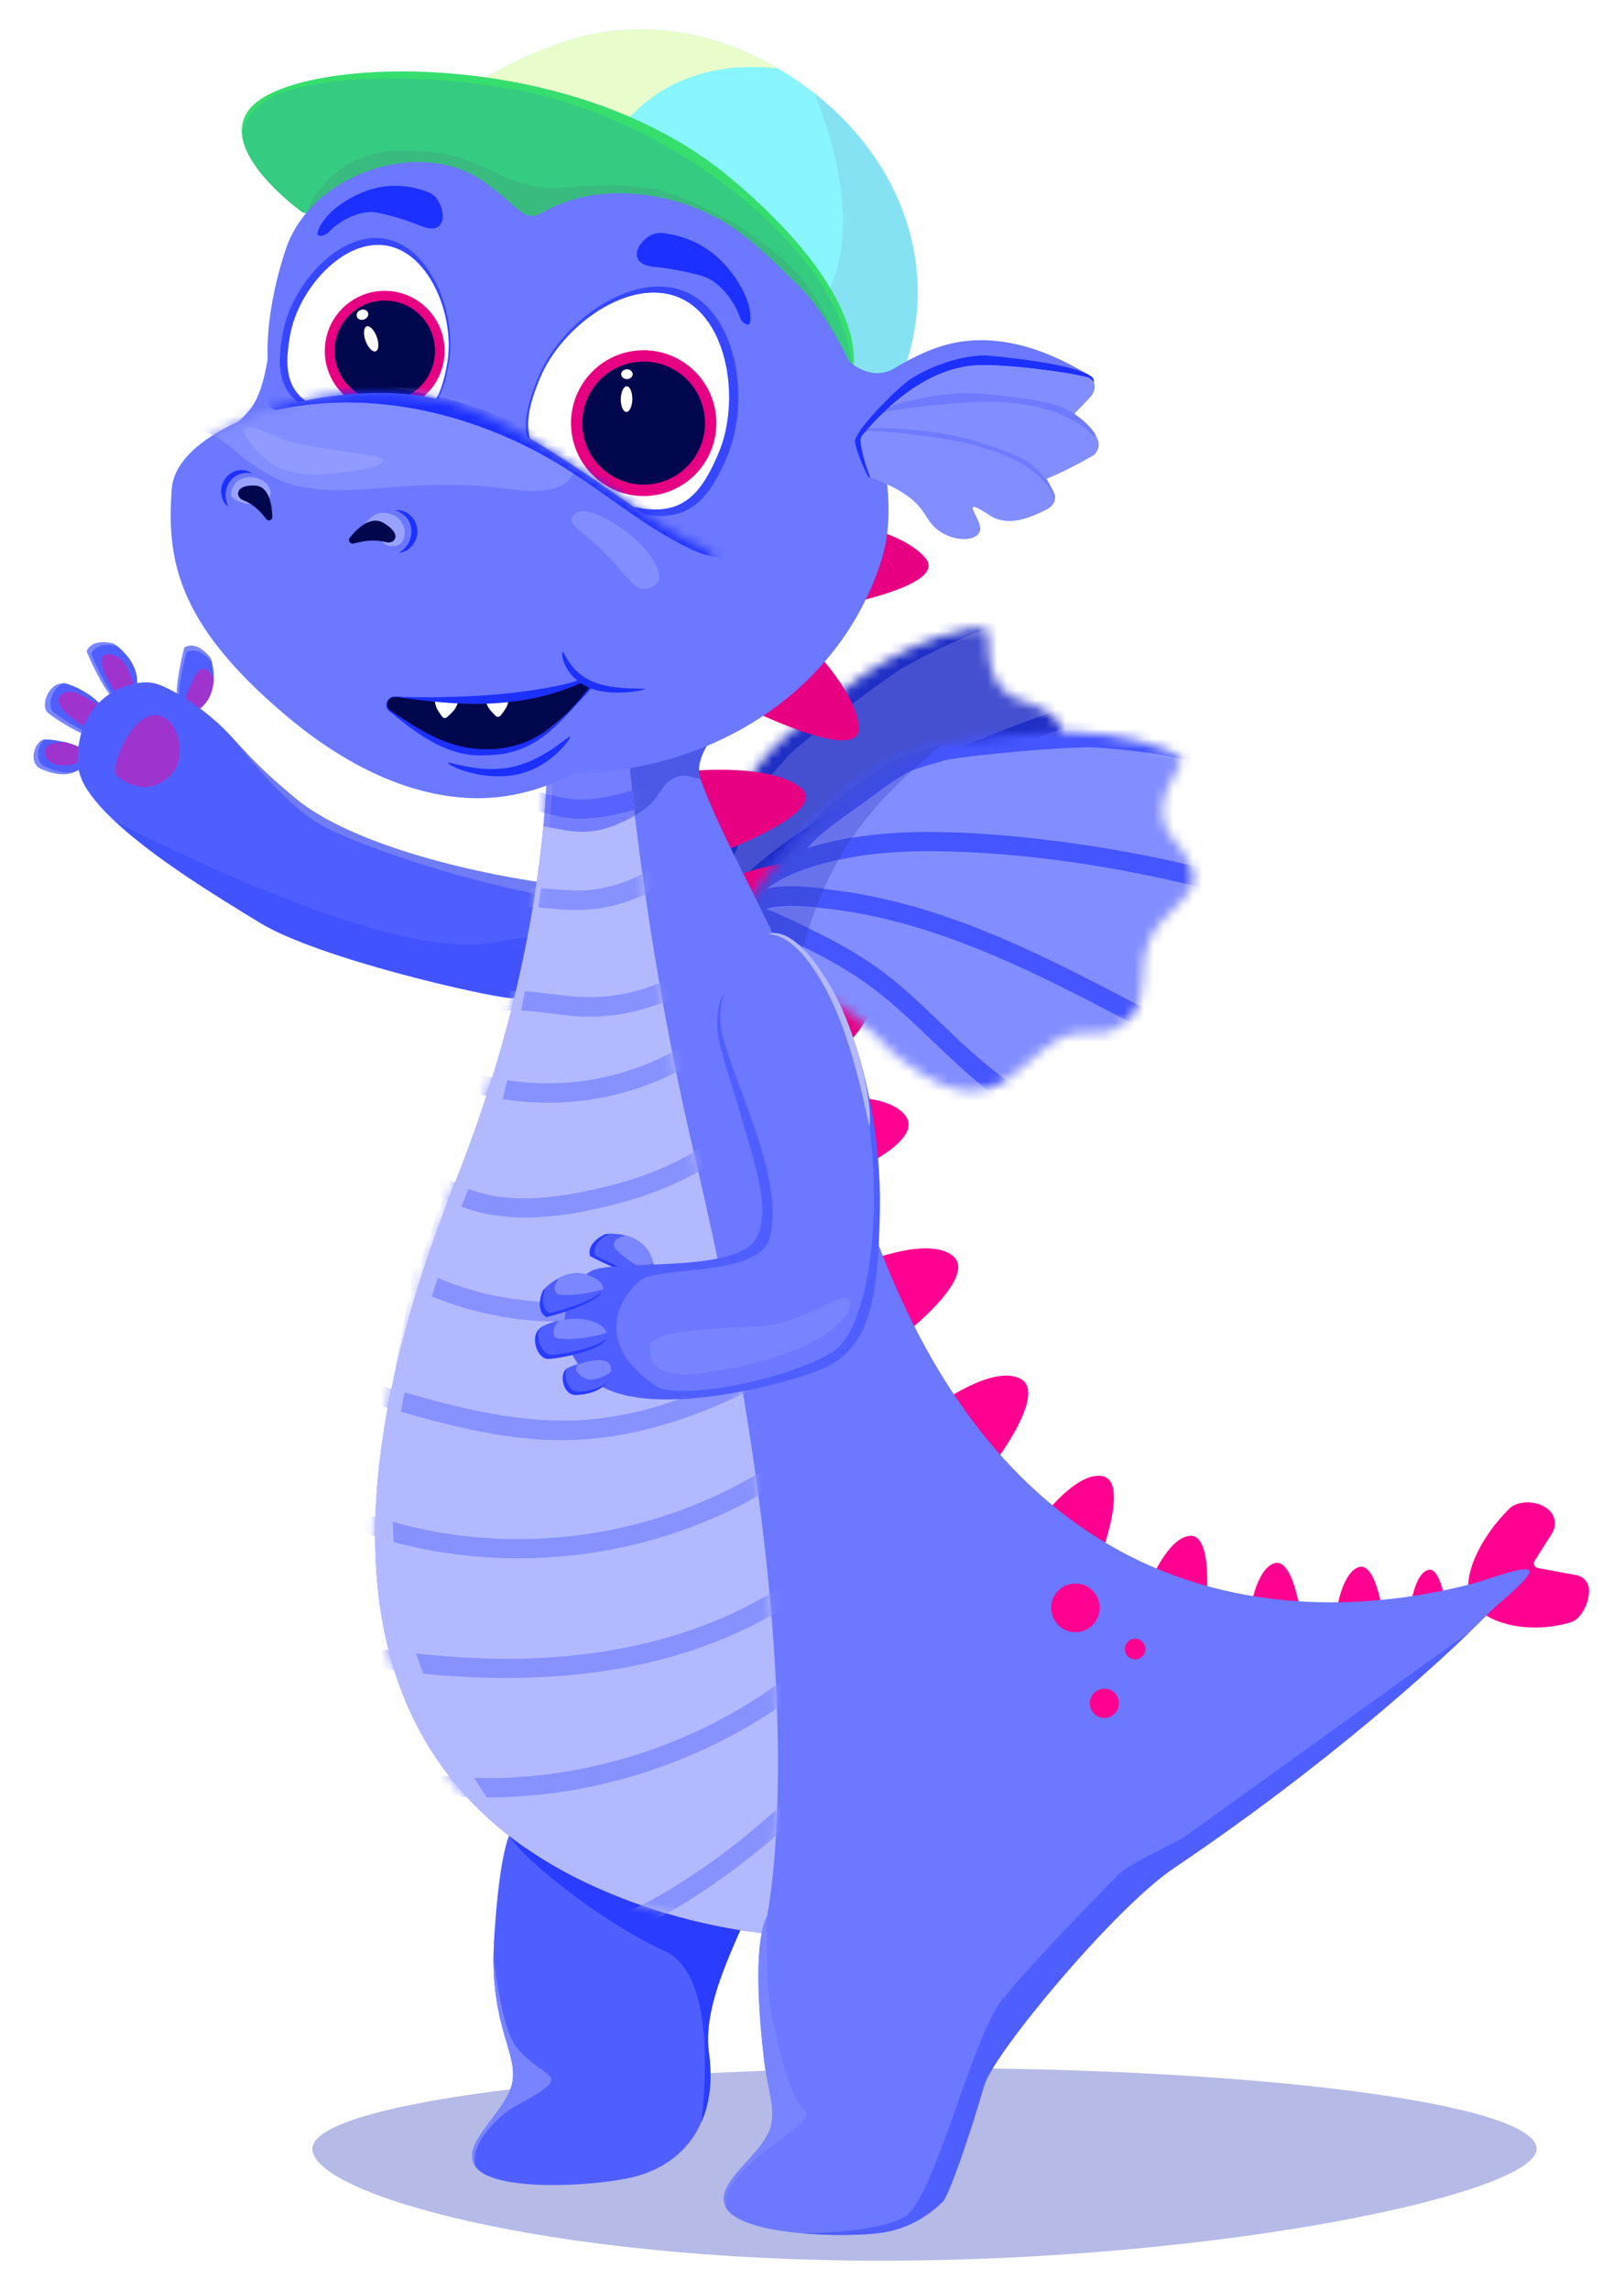 <svg width="166" height="234" viewBox="0 0 166 234" fill="none" xmlns="http://www.w3.org/2000/svg">
<g filter="url(#filter0_d_20_6948)">
<g style="mix-blend-mode:multiply" opacity="0.41">
<path d="M31.494 219.575C31.494 215.009 59.502 211.309 94.066 211.309C128.629 211.309 156.637 215.009 156.637 219.575C156.637 224.14 124.233 230.999 89.679 230.999C55.125 230.999 31.504 224.14 31.504 219.575H31.494Z" fill="#4A55C4"/>
</g>
<path d="M17.922 72.715C17.019 71.268 18.413 66.161 18.413 66.161C18.413 66.161 19.551 65.295 21.092 67.214C21.092 67.214 21.151 67.362 21.21 67.627C21.474 68.68 21.896 71.504 19.316 72.872C18.609 73.246 18.167 73.138 17.912 72.724L17.922 72.715Z" fill="#7B87FF"/>
<path d="M17.922 72.714C17.471 70.855 18.619 66.663 18.619 66.663C18.619 66.663 19.718 65.826 21.21 67.617C21.308 68.001 21.435 68.621 21.406 69.329C21.386 70.54 20.945 71.996 19.316 72.862C18.737 73.167 18.324 73.147 18.059 72.891C18.001 72.832 17.951 72.773 17.912 72.704L17.922 72.714Z" fill="#4F5FFF"/>
<path d="M12.004 72.065C10.405 71.465 8.422 66.555 8.422 66.555C8.422 66.555 8.795 65.177 11.19 65.757C11.19 65.757 11.327 65.846 11.533 66.013C12.387 66.683 14.428 68.67 13.211 71.337C12.878 72.065 12.456 72.242 12.004 72.065Z" fill="#7B87FF"/>
<path d="M12.005 72.065C10.523 70.864 8.894 66.83 8.894 66.83C8.894 66.83 9.257 65.492 11.533 66.013C11.847 66.259 12.319 66.682 12.731 67.253C13.447 68.227 13.987 69.654 13.211 71.337C12.937 71.937 12.603 72.163 12.24 72.124C12.162 72.114 12.083 72.094 12.014 72.065H12.005Z" fill="#4F5FFF"/>
<path opacity="0.45" d="M13.319 70.746C13.201 71.327 12.632 71.838 12.318 71.937C12.279 71.947 12.25 71.957 12.21 71.957C11.651 71.179 10.375 69.408 10.002 68.09C9.963 67.972 9.826 67.224 10.11 67.027C10.395 66.83 10.64 66.682 11.563 67.106C12.485 67.529 13.457 70.058 13.319 70.746Z" fill="#FF0090"/>
<path d="M10.552 75.509C9.168 76.05 5.204 73.492 4.448 72.813C3.663 72.104 4.546 69.743 6.058 69.821C6.185 69.821 6.323 69.841 6.46 69.89C9.512 70.894 11.642 73.492 10.945 75.125C10.866 75.312 10.719 75.44 10.552 75.509Z" fill="#7B87FF"/>
<path d="M10.552 75.509C8.874 75.43 5.684 73.344 5.007 72.734C4.32 72.124 4.909 70.254 6.057 69.821C6.185 69.821 6.322 69.841 6.46 69.89C7.039 70.087 7.588 70.333 8.079 70.618C10.159 71.819 11.445 73.708 10.984 75.027L10.944 75.125C10.866 75.312 10.719 75.44 10.552 75.509Z" fill="#4F5FFF"/>
<path opacity="0.45" d="M9.326 71.848C10.16 72.803 10.317 74.298 10.032 75.115C9.983 75.115 9.924 75.105 9.875 75.076C9.267 74.83 7.059 73.728 6.018 72.537C5.861 72.36 5.41 71.809 5.606 71.287C5.802 70.766 6.46 70.579 7.127 70.717C7.795 70.854 9.335 71.858 9.335 71.858L9.326 71.848Z" fill="#FF0090"/>
<path d="M8.432 77.27C8.432 77.359 8.432 77.467 8.393 77.565C8.364 77.664 8.324 77.762 8.265 77.851C8.236 77.92 8.187 77.998 8.148 78.057C8.108 78.136 8.05 78.215 8.001 78.284L7.942 78.343C7.883 78.421 7.794 78.49 7.716 78.559C7.618 78.648 7.5 78.727 7.382 78.795C6.558 79.258 5.341 79.258 3.771 78.579C2.358 77.959 3.143 75.647 4.095 75.568H4.144C4.232 75.568 4.34 75.568 4.468 75.578C4.527 75.578 4.595 75.578 4.664 75.588C4.772 75.597 4.89 75.607 5.007 75.627C5.125 75.637 5.253 75.656 5.39 75.686C5.469 75.696 5.547 75.716 5.635 75.725C5.783 75.755 5.94 75.784 6.097 75.814H6.116C6.293 75.853 6.479 75.893 6.646 75.952C6.744 75.981 6.843 76.011 6.931 76.05C7.186 76.129 7.431 76.227 7.637 76.335C7.706 76.375 7.785 76.424 7.844 76.454C7.932 76.513 8.01 76.572 8.069 76.621C8.128 76.67 8.197 76.729 8.226 76.798C8.246 76.798 8.256 76.817 8.256 76.837C8.295 76.896 8.334 76.945 8.344 77.004V77.024C8.393 77.093 8.403 77.172 8.413 77.241L8.432 77.27Z" fill="#7B87FF"/>
<path d="M8.432 77.27C8.432 77.359 8.432 77.467 8.393 77.565C8.364 77.664 8.324 77.762 8.265 77.851C8.236 77.92 8.187 77.998 8.148 78.057C8.108 78.136 8.05 78.215 8.001 78.284L7.942 78.343C7.883 78.421 7.794 78.49 7.716 78.559C7.618 78.648 7.5 78.727 7.382 78.795C6.597 79.041 5.527 78.963 4.222 78.382C3.045 77.861 3.398 76.158 4.105 75.568H4.154C4.242 75.568 4.35 75.568 4.477 75.578C4.536 75.578 4.605 75.578 4.674 75.588C4.782 75.597 4.899 75.607 5.017 75.627C5.135 75.637 5.263 75.656 5.4 75.686C5.478 75.696 5.557 75.716 5.645 75.725C5.792 75.755 5.949 75.784 6.106 75.814H6.126C6.303 75.853 6.489 75.893 6.656 75.952C6.754 75.981 6.852 76.011 6.941 76.05C7.196 76.129 7.441 76.227 7.647 76.335C7.716 76.375 7.794 76.424 7.853 76.454C7.942 76.513 8.02 76.572 8.079 76.621C8.138 76.67 8.207 76.729 8.236 76.798C8.256 76.798 8.265 76.817 8.265 76.837C8.305 76.896 8.344 76.945 8.354 77.004V77.024C8.403 77.093 8.413 77.172 8.423 77.241L8.432 77.27Z" fill="#4F5FFF"/>
<path opacity="0.45" d="M8.236 76.837C8.236 76.837 8.236 76.936 8.236 76.995C8.217 77.191 8.177 77.378 8.109 77.555C8.109 77.585 8.089 77.615 8.079 77.634C7 78.175 6.617 78.274 5.606 78.175C4.595 78.077 3.437 76.906 4.625 76.099C4.841 75.942 5.459 75.843 6.097 75.834H6.116C6.293 75.873 6.48 75.912 6.646 75.971C6.745 76.001 6.843 76.03 6.931 76.07C7.186 76.148 7.431 76.247 7.638 76.355C7.706 76.394 7.785 76.444 7.844 76.473C7.932 76.532 8.011 76.591 8.069 76.64C8.128 76.69 8.197 76.749 8.226 76.817L8.236 76.837Z" fill="#FF0090"/>
<path opacity="0.45" d="M21.416 69.329C21.396 70.54 20.954 71.996 19.326 72.862C19.276 72.891 19.237 72.911 19.188 72.931C18.943 72.459 18.707 72.006 18.472 71.563C18.835 70.461 19.365 69.142 19.953 68.464C20.326 68.227 20.709 68.296 21.102 68.818C21.229 68.985 21.337 69.162 21.416 69.329Z" fill="#FF0090"/>
<path d="M7.569 76.296V76.444C7.52 76.956 7.5 77.507 7.529 78.097C7.549 78.363 7.588 78.628 7.667 78.894C7.736 79.16 7.834 79.435 7.951 79.711C7.961 79.75 7.981 79.779 7.991 79.809C8.599 81.098 9.767 82.476 11.259 83.873C15.4 87.769 22.044 91.794 26.136 94.293C32.191 97.974 49.276 101.821 51.769 101.988C53.565 102.106 56.617 98.682 56.784 95.907C56.823 95.405 56.745 94.923 56.568 94.48C56.391 94.077 57.118 91.774 57.069 90.84C57.049 90.603 56.99 90.456 56.853 90.436C49.1 89.511 35.655 86.53 29.689 81.511C26.951 79.209 25.655 77.969 23.202 75.243C23.163 75.194 23.113 75.145 23.064 75.096C22.299 74.269 21.445 73.502 20.581 72.823C20.042 72.4 19.502 72.016 18.982 71.671C18.619 71.425 18.256 71.199 17.912 71.002C17.794 70.933 17.696 70.865 17.598 70.815C16.627 70.264 15.822 69.92 15.331 69.812C15.086 69.763 14.811 69.723 14.527 69.723C14.311 69.723 14.065 69.733 13.83 69.763C13.015 69.861 12.122 70.127 11.268 70.609C11.053 70.727 10.827 70.865 10.611 71.022C10.523 71.081 10.434 71.15 10.346 71.219C10.11 71.396 9.885 71.593 9.669 71.819C9.581 71.908 9.482 72.006 9.404 72.104C8.874 72.715 8.403 73.433 8.079 74.299C8.01 74.476 7.942 74.663 7.893 74.85C7.863 74.958 7.824 75.066 7.804 75.184C7.716 75.538 7.647 75.912 7.588 76.306L7.569 76.296Z" fill="#4F5FFF"/>
<path opacity="0.35" d="M56.784 95.907C56.627 98.682 53.565 102.106 51.769 101.988C49.277 101.821 32.191 97.963 26.136 94.283C22.034 91.784 15.4 87.759 11.259 83.863C13.163 84.867 39.502 98.564 50.238 96.281C53.31 95.621 55.42 95.582 56.794 95.907H56.784Z" fill="#293CFF"/>
<g style="mix-blend-mode:multiply" opacity="0.48">
<path d="M23.064 75.085C25.214 77.654 29.178 82.731 32.976 84.62C37.677 86.952 48.334 90.416 56.833 91.774C56.745 91.567 56.902 91.203 57.069 90.82C57.049 90.583 56.99 90.436 56.853 90.416C49.1 89.491 35.655 86.51 29.689 81.491C26.951 79.189 25.655 77.949 23.202 75.223C23.163 75.174 23.113 75.125 23.064 75.076V75.085Z" fill="#939AED"/>
</g>
<path opacity="0.45" d="M11.484 79.218C10.738 78.559 13.015 72.685 15.694 73.098C17.863 73.433 18.54 77.172 17.353 78.785C15.979 80.655 13.555 81.058 11.484 79.218Z" fill="#FF0090"/>
<path d="M85.754 186.739C81.181 189.1 77.501 192.781 75.106 197.208C71.966 196.697 68.796 195.919 65.606 194.847C63.585 194.168 61.691 193.41 59.915 192.584L85.754 186.729V186.739Z" fill="#4F5FFF"/>
<mask id="mask0_20_6948" style="mask-type:luminance" maskUnits="userSpaceOnUse" x="70" y="64" width="40" height="42">
<path d="M102.741 71.002C99.777 68.906 101.073 64.822 100.327 64.271H100.298C100.229 64.321 99.493 64.134 98.718 64.271C90.425 65.797 84.105 71.71 79.964 75.204C71.73 82.131 71.2 95.139 70.975 99.862C70.906 101.378 75.067 103.995 77.01 105.245H77.029C85.999 102.49 88.403 104.556 91.269 104.94C104.164 106.701 102.309 99.725 104.92 94.864C106.46 92 109.257 93.004 109.905 88.95C110.376 85.959 107.766 84.778 107.344 81.137C107.049 78.588 108.767 75.715 107.952 74.219C106.588 71.72 104.086 71.947 102.751 71.002" fill="white"/>
</mask>
<g mask="url(#mask0_20_6948)">
<path d="M124.017 66.781C123.006 69.251 121.554 72.527 119.719 76.089C118.551 78.343 119.434 81.108 121.701 82.239C123.684 83.223 125.774 84.699 125.892 86.825C126.147 91.479 122.908 95.818 110.681 99.055C107.648 99.853 109.817 101.309 111.122 104.31C112.8 108.148 104.626 113.638 97.462 111.257C93.271 109.86 89.415 107.508 75.725 111.719H75.695C72.731 109.801 66.372 105.806 66.49 103.493C66.833 96.281 67.648 76.424 80.219 65.846C86.539 60.513 96.176 51.489 108.845 49.148C110.023 48.931 111.142 49.207 111.25 49.138H111.299C112.427 49.984 113.173 51.401 113.046 52.965C112.987 53.782 112.898 54.678 112.8 55.632C112.545 58.043 114.233 60.237 116.628 60.601C118.296 60.857 119.788 61.103 121.044 61.339C123.497 61.762 124.979 64.488 124.037 66.771" fill="#4450CF"/>
<path d="M72.908 95.691C73.85 94.224 75.008 92.896 76.225 91.656C78.747 89.117 81.662 87.022 84.714 85.172C91.446 81.098 98.728 77.802 106.127 75.165C110.445 73.62 114.852 72.311 119.307 71.228C120.514 70.933 120.063 69.044 118.855 69.339C110.612 71.337 102.565 74.141 94.851 77.693C91.201 79.376 87.589 81.206 84.135 83.272C80.906 85.201 77.786 87.395 75.106 90.052C74.419 90.731 73.762 91.44 73.144 92.178C73.271 91.459 73.428 90.751 73.654 90.052C74.174 88.419 74.861 86.835 75.509 85.25C76.235 83.469 76.902 81.442 77.972 79.74C78.581 78.992 79.209 78.264 79.876 77.556C79.964 77.457 80.033 77.359 80.082 77.26C81.603 75.853 83.252 74.584 84.881 73.315C86.696 71.898 88.541 70.52 90.425 69.201C90.828 68.916 91.23 68.641 91.632 68.365C94.832 66.545 98.178 64.97 101.682 63.799C106.314 62.245 111.152 61.3 116.029 61.034C116.677 60.995 117.256 60.552 117.275 59.863C117.295 59.253 116.765 58.574 116.108 58.614C113.046 58.781 110.023 59.204 107.05 59.854C107.913 59.499 108.777 59.145 109.65 58.83C110.269 58.604 110.71 58.053 110.543 57.364C110.406 56.784 109.699 56.242 109.081 56.469C102.496 58.88 96.373 62.255 90.592 66.171C90.435 66.259 90.278 66.348 90.121 66.436C86.294 68.65 82.427 71.101 79.189 74.131C76.657 76.493 74.665 79.317 73.153 82.416C72.79 83.076 72.467 83.764 72.221 84.493C72.202 84.552 72.192 84.601 72.172 84.66C70.779 88.133 69.994 91.843 69.66 95.572C69.513 95.72 69.405 95.887 69.346 96.094C69.326 96.183 69.307 96.271 69.287 96.36C69.238 96.517 69.218 96.674 69.248 96.832C69.248 96.999 69.297 97.157 69.385 97.294C69.454 97.442 69.562 97.56 69.689 97.649C69.748 97.698 69.807 97.747 69.876 97.786C69.65 98.682 69.581 99.617 69.738 100.571C69.787 100.847 69.925 101.043 70.102 101.152C70.102 101.201 70.102 101.26 70.092 101.309C69.797 101.703 69.748 102.234 70.111 102.618C70.327 102.844 70.68 102.952 70.995 102.903C71.466 102.962 71.956 102.716 71.996 102.155C72.781 101.545 73.713 101.348 74.753 101.211C76.166 101.024 77.57 100.837 78.993 100.689C81.809 100.404 84.626 100.335 87.442 100.669C92.82 101.309 98.021 102.933 103.458 103.248C106.618 103.425 109.778 103.257 112.908 102.805C113.429 102.726 113.733 102.106 113.625 101.634C113.497 101.083 112.977 100.837 112.457 100.915C106.873 101.732 101.338 101.339 95.823 100.236C93.065 99.686 90.308 99.066 87.511 98.731C84.655 98.387 81.799 98.465 78.944 98.76C77.324 98.928 75.705 99.125 74.086 99.351C73.674 99.41 73.261 99.489 72.869 99.597C73.242 99.144 73.693 98.751 74.174 98.406C75.568 97.422 77.138 96.655 78.669 95.927C81.868 94.421 85.244 93.309 88.679 92.463C95.774 90.712 103.065 90.111 110.318 89.531C114.508 89.196 118.708 88.862 122.879 88.32C123.399 88.251 123.703 87.622 123.595 87.149C123.458 86.589 122.948 86.362 122.428 86.431C107.452 88.36 91.711 87.651 77.737 94.224C75.901 95.09 73.477 96.202 71.848 97.816C72.103 97.068 72.486 96.35 72.908 95.7" fill="#1F2EC4"/>
</g>
<path d="M70.503 78.756C70.503 78.756 78.286 78.008 81.397 80.468C84.507 82.928 73.31 87.051 73.31 87.051L70.503 78.756Z" fill="#E80083"/>
<path d="M73.32 90.082C73.32 90.082 81.259 86.52 84.301 89.058C87.451 91.695 77.549 98.269 77.549 98.269L73.32 90.082Z" fill="#E80083"/>
<path d="M79.306 102.096C79.306 102.096 85.695 99.243 88.138 101.289C90.68 103.405 83.192 109.594 83.192 109.594L79.296 102.096" fill="#E80083"/>
<path d="M83.565 112.172C83.565 112.172 90.523 111.444 92.221 114.15C93.978 116.954 84.959 120.516 84.959 120.516L83.575 112.182" fill="#FF0090"/>
<path d="M88.168 128.89C88.168 128.89 94.655 126.263 97.03 128.388C99.493 130.592 91.799 136.516 91.799 136.516L88.168 128.89Z" fill="#FF0090"/>
<path d="M95.41 143.551C95.41 143.551 101.053 139.399 103.869 140.875C106.794 142.41 100.798 150.046 100.798 150.046L95.41 143.551Z" fill="#FF0090"/>
<path d="M160.67 160.939C161.387 161.066 161.946 161.657 161.986 162.385C162.064 163.713 161.23 165.445 160.091 165.78C156.873 166.734 152.947 166.429 150.67 164.491C148.139 162.336 150.739 157.19 153.879 154.129C154.763 153.273 156.912 153.273 157.991 154.385C158.59 155.005 158.669 155.96 158.207 156.688L156.431 159.492C156.245 159.777 156.411 160.161 156.745 160.22L160.67 160.948V160.939Z" fill="#FF0090"/>
<path d="M106.039 155.133C106.039 155.133 109.581 150.341 112.251 150.833C115.018 151.345 112.054 159.059 112.054 159.059L106.048 155.133H106.039Z" fill="#FF0090"/>
<path d="M117.03 161.893C117.03 161.893 118.885 157.13 121.191 156.934C123.585 156.727 122.879 163.782 122.879 163.782L117.03 161.893Z" fill="#FF0090"/>
<path d="M127.334 164.658C127.334 164.658 127.942 160.358 129.817 159.738C131.76 159.099 132.545 165.072 132.545 165.072L127.334 164.658Z" fill="#FF0090"/>
<path d="M136.186 164.619C136.186 164.619 136.735 160.693 138.452 160.132C140.229 159.551 140.935 164.993 140.935 164.993L136.186 164.609V164.619Z" fill="#FF0090"/>
<path d="M143.821 163.772C143.821 163.772 144.233 160.84 145.509 160.427C146.834 159.994 147.364 164.058 147.364 164.058L143.821 163.772Z" fill="#FF0090"/>
<mask id="mask1_20_6948" style="mask-type:luminance" maskUnits="userSpaceOnUse" x="75" y="74" width="47" height="38">
<path d="M118.747 84.601C117.334 81.206 120.641 78.411 120.307 77.536L120.278 77.516C120.19 77.516 119.66 76.965 118.924 76.67C111.004 73.491 102.427 75.135 97 75.882C86.235 77.359 78.786 88.192 76.048 92.108C75.175 93.358 77.324 97.855 78.315 99.98H78.335C87.491 102.48 88.443 105.55 90.68 107.429C100.768 115.911 102.927 108.935 107.775 106.189C110.631 104.566 112.486 106.947 115.214 103.818C117.226 101.515 115.626 99.095 117.226 95.749C118.345 93.417 121.357 91.882 121.465 90.16C121.642 87.287 119.375 86.126 118.747 84.601Z" fill="white"/>
</mask>
<g mask="url(#mask1_20_6948)">
<path d="M139.218 92.482C137.03 94.057 134.027 96.074 130.533 98.121C128.325 99.419 127.589 102.263 128.914 104.457C130.082 106.366 131.073 108.767 130.032 110.647C127.746 114.76 122.643 116.728 110.445 112.88C107.422 111.926 108.492 114.337 108.001 117.613C107.373 121.805 97.422 122.081 92.574 116.167C89.738 112.713 87.706 108.61 73.722 104.812L73.693 104.792C72.191 101.555 68.894 94.696 70.238 92.777C74.409 86.795 85.793 70.244 102.231 68.001C110.513 66.859 123.605 64.35 135.705 69.201C136.833 69.654 137.638 70.5 137.775 70.49L137.815 70.52C138.335 71.848 138.207 73.472 137.255 74.731C136.765 75.39 136.215 76.118 135.607 76.886C134.085 78.815 134.36 81.599 136.205 83.203C137.501 84.325 138.629 85.338 139.581 86.224C141.446 87.916 141.249 91.046 139.228 92.492" fill="#828DFF"/>
<path d="M79.954 89.589C81.543 88.841 83.251 88.33 84.959 87.936C88.481 87.129 92.103 86.913 95.704 86.982C103.653 87.129 111.651 88.251 119.404 89.993C123.928 91.006 128.403 92.266 132.8 93.751C133.997 94.155 134.625 92.295 133.428 91.892C125.302 89.146 116.902 87.188 108.403 86.057C104.37 85.516 100.307 85.132 96.244 85.033C92.446 84.935 88.599 85.132 84.87 85.948C83.928 86.155 82.976 86.411 82.044 86.706C82.534 86.165 83.055 85.643 83.624 85.171C84.949 84.059 86.391 83.075 87.795 82.072C89.375 80.94 91.043 79.562 92.868 78.687C93.791 78.372 94.723 78.086 95.675 77.84C95.802 77.811 95.91 77.762 96.018 77.703C98.069 77.319 100.17 77.132 102.25 76.925C104.566 76.689 106.882 76.512 109.208 76.404C109.699 76.384 110.199 76.364 110.69 76.345C114.409 76.512 118.119 76.975 121.74 77.87C126.539 79.051 131.181 80.851 135.499 83.262C136.078 83.587 136.804 83.518 137.196 82.937C137.54 82.426 137.451 81.56 136.872 81.235C134.164 79.72 131.347 78.45 128.452 77.398C129.385 77.555 130.307 77.732 131.23 77.929C131.877 78.067 132.554 77.84 132.78 77.161C132.976 76.591 132.662 75.745 132.015 75.607C125.086 74.111 118.03 73.688 110.984 73.914C110.798 73.914 110.621 73.895 110.435 73.885C105.969 73.708 101.347 73.718 96.941 74.554C93.506 75.213 90.287 76.551 87.323 78.382C86.656 78.746 86.008 79.159 85.41 79.651C85.361 79.69 85.322 79.73 85.282 79.759C82.221 81.983 79.561 84.728 77.265 87.739C77.058 87.788 76.872 87.877 76.715 88.015C76.646 88.084 76.588 88.143 76.519 88.212C76.391 88.32 76.293 88.448 76.234 88.595C76.146 88.743 76.107 88.891 76.097 89.068C76.077 89.235 76.097 89.383 76.175 89.53C76.195 89.609 76.224 89.678 76.264 89.747C75.587 90.396 75.027 91.154 74.644 92.059C74.536 92.325 74.546 92.561 74.644 92.758C74.615 92.797 74.576 92.846 74.546 92.886C74.085 93.063 73.751 93.486 73.859 94.017C73.918 94.322 74.163 94.608 74.468 94.736C74.841 95.04 75.39 95.09 75.734 94.637C76.735 94.539 77.638 94.873 78.599 95.316C79.904 95.916 81.219 96.516 82.505 97.156C85.066 98.435 87.51 99.901 89.738 101.712C93.997 105.166 97.569 109.377 102.054 112.575C104.654 114.435 107.451 116.009 110.376 117.308C110.857 117.525 111.455 117.161 111.612 116.688C111.799 116.147 111.485 115.655 110.994 115.448C105.783 113.126 101.249 109.8 97.127 105.874C95.067 103.906 93.035 101.889 90.827 100.088C88.57 98.258 86.087 96.782 83.486 95.483C82.014 94.745 80.513 94.047 79.011 93.368C78.629 93.191 78.236 93.043 77.844 92.925C78.403 92.738 79.002 92.64 79.6 92.61C81.318 92.522 83.074 92.708 84.782 92.925C88.334 93.368 91.818 94.243 95.204 95.375C102.211 97.707 108.776 101.141 115.292 104.565C119.061 106.543 122.829 108.521 126.686 110.322C127.167 110.548 127.775 110.174 127.922 109.702C128.109 109.151 127.795 108.679 127.304 108.462C113.457 102.017 100.366 92.895 84.88 90.967C82.839 90.711 80.169 90.357 77.912 90.859C78.531 90.357 79.247 89.953 79.963 89.619" fill="#4555FF"/>
<path d="M78.521 95.277C78.521 95.277 78.55 95.296 78.57 95.296C79.257 95.611 79.954 95.926 80.641 96.251C80.65 96.251 80.66 96.261 80.68 96.27C80.69 96.27 80.709 96.28 80.719 96.29C80.749 96.3 80.768 96.32 80.798 96.329C80.798 96.329 80.798 96.329 80.808 96.329C81.092 96.467 81.387 96.605 81.671 96.743C81.338 97.963 81.082 99.134 80.886 100.265C80.837 100.226 80.788 100.187 80.749 100.147C80.022 98.465 79.277 96.841 78.521 95.267M83.006 92.708C82.721 93.437 82.466 94.155 82.24 94.863C82.123 94.804 82.005 94.745 81.887 94.696C81.887 94.696 81.887 94.696 81.877 94.696C81.858 94.696 81.838 94.676 81.818 94.667C81.808 94.667 81.789 94.657 81.779 94.647C81.76 94.647 81.74 94.627 81.72 94.617C81.701 94.608 81.681 94.598 81.651 94.588C81.642 94.588 81.632 94.588 81.622 94.578C81.593 94.568 81.573 94.558 81.544 94.539C81.544 94.539 81.544 94.539 81.534 94.539C81.504 94.529 81.475 94.509 81.445 94.499C81.445 94.499 81.445 94.499 81.436 94.499C81.406 94.489 81.377 94.47 81.347 94.46C81.279 94.43 81.22 94.401 81.151 94.362C81.082 94.332 81.023 94.302 80.955 94.273C80.886 94.243 80.827 94.214 80.758 94.184C80.758 94.184 80.758 94.184 80.749 94.184C80.719 94.175 80.69 94.155 80.65 94.145C80.621 94.135 80.592 94.115 80.552 94.106C80.552 94.106 80.543 94.106 80.533 94.106C80.503 94.096 80.484 94.086 80.454 94.066C80.454 94.066 80.445 94.066 80.435 94.056C80.405 94.047 80.376 94.027 80.346 94.017C80.346 94.017 80.327 94.017 80.317 94.007C80.297 94.007 80.278 93.988 80.258 93.978C80.248 93.978 80.229 93.968 80.219 93.958C80.189 93.948 80.17 93.938 80.14 93.929C80.13 93.929 80.111 93.919 80.101 93.909C80.081 93.909 80.072 93.899 80.052 93.889C80.032 93.889 80.022 93.87 80.003 93.87C79.993 93.87 79.983 93.86 79.964 93.85C79.934 93.84 79.905 93.82 79.875 93.811C79.875 93.811 79.856 93.811 79.846 93.801C79.826 93.801 79.807 93.781 79.787 93.771C79.787 93.771 79.767 93.771 79.767 93.761C79.708 93.732 79.64 93.702 79.581 93.673C79.581 93.673 79.561 93.673 79.561 93.663C79.502 93.633 79.444 93.604 79.375 93.584C79.375 93.584 79.355 93.584 79.345 93.574C79.326 93.574 79.306 93.555 79.286 93.545C79.277 93.545 79.267 93.535 79.247 93.525C79.218 93.515 79.198 93.505 79.169 93.486C79.149 93.486 79.139 93.466 79.12 93.466C79.11 93.466 79.1 93.456 79.08 93.446C79.051 93.437 79.022 93.417 78.992 93.407C78.992 93.407 78.972 93.407 78.963 93.397C78.6 93.23 78.227 93.092 77.854 92.974C77.844 92.974 77.834 92.974 77.824 92.964C78.384 92.777 78.982 92.679 79.581 92.649C79.581 92.649 79.6 92.649 79.61 92.649C79.61 92.649 79.61 92.649 79.62 92.649C79.62 92.649 79.63 92.649 79.64 92.649C79.64 92.649 79.65 92.649 79.659 92.649C79.659 92.649 79.659 92.649 79.669 92.649C79.669 92.649 79.679 92.649 79.689 92.649H79.699C79.699 92.649 79.708 92.649 79.718 92.649C79.718 92.649 79.728 92.649 79.738 92.649H79.757C79.797 92.649 79.846 92.649 79.885 92.649C80.346 92.64 80.808 92.649 81.279 92.649C81.298 92.649 81.318 92.649 81.328 92.649H81.347C81.347 92.649 81.367 92.649 81.377 92.649C81.377 92.649 81.465 92.649 81.504 92.649C81.504 92.649 81.514 92.649 81.524 92.649C81.524 92.649 81.524 92.649 81.534 92.649C81.534 92.649 81.544 92.649 81.553 92.649C81.553 92.649 81.553 92.649 81.563 92.649C81.563 92.649 81.563 92.649 81.583 92.649C81.583 92.649 81.583 92.649 81.593 92.649C81.593 92.649 81.593 92.649 81.603 92.649C81.603 92.649 81.612 92.649 81.622 92.649C81.622 92.649 81.622 92.649 81.632 92.649H81.651C82.093 92.669 82.525 92.708 82.966 92.748M85.253 87.867C85.076 88.182 84.91 88.497 84.743 88.822C84.399 89.491 84.085 90.15 83.801 90.799C83.781 90.799 83.761 90.799 83.742 90.799C83.742 90.799 83.732 90.799 83.722 90.799C83.546 90.78 83.359 90.76 83.173 90.74C81.553 90.573 79.748 90.465 78.138 90.79C78.06 90.809 77.981 90.819 77.912 90.839C78.531 90.337 79.247 89.934 79.964 89.599C81.553 88.851 83.261 88.34 84.969 87.946C85.018 87.936 85.067 87.926 85.106 87.916C85.155 87.907 85.214 87.897 85.263 87.877M92.868 78.677C90.945 80.409 88.649 82.721 86.676 85.604C86.549 85.624 86.411 85.643 86.284 85.673C86.274 85.673 86.264 85.673 86.254 85.673C85.812 85.752 85.361 85.84 84.919 85.939C84.9 85.939 84.89 85.939 84.87 85.939C83.928 86.145 82.976 86.401 82.044 86.696C82.535 86.155 83.055 85.634 83.624 85.161C84.949 84.049 86.391 83.065 87.795 82.062C89.375 80.93 91.043 79.552 92.868 78.677Z" fill="#6873EB"/>
<path d="M80.798 96.329C80.798 96.329 80.798 96.329 80.808 96.329C80.808 96.329 80.808 96.329 80.798 96.329ZM80.68 96.27C80.68 96.27 80.709 96.28 80.719 96.29C80.709 96.29 80.69 96.28 80.68 96.27ZM78.521 95.277C78.521 95.277 78.55 95.296 78.57 95.296C78.55 95.296 78.541 95.277 78.521 95.277ZM81.867 94.676C81.867 94.676 81.867 94.676 81.877 94.676C81.877 94.676 81.877 94.676 81.867 94.676ZM81.769 94.637C81.769 94.637 81.799 94.647 81.808 94.657C81.799 94.657 81.779 94.647 81.769 94.637ZM81.642 94.578C81.642 94.578 81.681 94.598 81.71 94.608C81.691 94.598 81.671 94.588 81.642 94.578ZM81.544 94.529C81.544 94.529 81.593 94.549 81.622 94.568C81.593 94.558 81.573 94.549 81.544 94.529ZM81.436 94.47C81.436 94.47 81.495 94.499 81.524 94.509C81.495 94.499 81.465 94.48 81.436 94.47ZM81.328 94.43C81.328 94.43 81.387 94.46 81.416 94.47C81.387 94.46 81.357 94.44 81.328 94.43ZM81.131 94.332C81.2 94.362 81.259 94.391 81.328 94.43C81.259 94.401 81.2 94.371 81.131 94.332ZM80.621 94.096C80.621 94.096 80.68 94.125 80.719 94.135C80.69 94.125 80.66 94.106 80.621 94.096ZM80.523 94.047C80.523 94.047 80.582 94.076 80.621 94.086C80.592 94.076 80.562 94.056 80.523 94.047ZM80.435 94.007C80.435 94.007 80.484 94.027 80.513 94.047C80.484 94.037 80.464 94.027 80.435 94.007ZM80.327 93.958C80.327 93.958 80.386 93.988 80.415 93.998C80.386 93.988 80.356 93.968 80.327 93.958ZM80.238 93.909C80.238 93.909 80.278 93.929 80.297 93.938C80.278 93.938 80.258 93.919 80.238 93.909ZM80.121 93.86C80.121 93.86 80.17 93.879 80.199 93.889C80.17 93.879 80.15 93.87 80.121 93.86ZM80.032 93.82C80.032 93.82 80.062 93.83 80.081 93.84C80.062 93.84 80.052 93.83 80.032 93.82ZM79.954 93.781C79.954 93.781 79.973 93.791 79.993 93.801C79.983 93.801 79.973 93.791 79.954 93.781ZM79.836 93.732C79.836 93.732 79.856 93.732 79.865 93.742C79.865 93.742 79.846 93.742 79.836 93.732ZM79.757 93.692C79.757 93.692 79.777 93.692 79.777 93.702C79.777 93.702 79.757 93.702 79.757 93.692ZM79.542 93.594C79.542 93.594 79.561 93.594 79.561 93.604C79.561 93.604 79.542 93.604 79.542 93.594ZM79.335 93.496C79.335 93.496 79.355 93.496 79.365 93.505C79.365 93.505 79.345 93.505 79.335 93.496ZM79.247 93.456C79.247 93.456 79.267 93.466 79.286 93.476C79.277 93.476 79.267 93.466 79.247 93.456ZM79.12 93.397C79.12 93.397 79.149 93.417 79.169 93.417C79.149 93.417 79.139 93.397 79.12 93.397ZM78.992 93.348C78.992 93.348 79.051 93.377 79.08 93.387C79.051 93.377 79.022 93.358 78.992 93.348ZM78.972 93.338C78.972 93.338 78.992 93.338 79.002 93.348C79.002 93.348 78.982 93.348 78.972 93.338ZM77.854 92.915C78.227 93.033 78.6 93.171 78.963 93.338C78.678 93.21 78.384 93.092 78.089 92.994C78.011 92.964 77.932 92.945 77.854 92.915ZM77.824 92.905C77.824 92.905 77.844 92.905 77.854 92.915C77.844 92.915 77.834 92.915 77.824 92.905ZM79.61 92.59C79.61 92.59 79.591 92.59 79.581 92.59C79.581 92.59 79.6 92.59 79.61 92.59ZM79.63 92.59C79.63 92.59 79.62 92.59 79.61 92.59C79.61 92.59 79.62 92.59 79.63 92.59ZM79.659 92.581C79.659 92.581 79.659 92.581 79.65 92.581C79.65 92.581 79.65 92.581 79.659 92.581ZM79.689 92.581H79.679C79.679 92.581 79.679 92.581 79.689 92.581ZM81.563 92.6C81.563 92.6 81.563 92.6 81.553 92.6C81.553 92.6 81.553 92.6 81.563 92.6ZM81.593 92.6C81.593 92.6 81.593 92.6 81.583 92.6C81.583 92.6 81.583 92.6 81.593 92.6ZM81.622 92.6C81.622 92.6 81.622 92.6 81.612 92.6C81.612 92.6 81.612 92.6 81.622 92.6ZM81.651 92.6C81.651 92.6 81.642 92.6 81.632 92.6C81.632 92.6 81.642 92.6 81.651 92.6ZM83.722 90.799C83.722 90.799 83.732 90.799 83.742 90.799C83.742 90.799 83.732 90.799 83.722 90.799ZM83.163 90.74C83.349 90.76 83.526 90.78 83.712 90.799C83.536 90.78 83.349 90.76 83.163 90.74C81.544 90.573 79.738 90.465 78.128 90.79C79.748 90.475 81.544 90.573 83.163 90.74ZM85.096 87.907C85.096 87.907 84.998 87.926 84.959 87.936C83.251 88.33 81.544 88.851 79.954 89.589C79.247 89.924 78.521 90.317 77.903 90.829C78.521 90.327 79.237 89.924 79.954 89.589C81.544 88.841 83.251 88.33 84.959 87.936C85.008 87.926 85.057 87.916 85.096 87.907ZM84.91 85.939C84.91 85.939 84.88 85.939 84.861 85.939C84.88 85.939 84.89 85.939 84.91 85.939ZM86.274 85.663C86.274 85.663 86.254 85.663 86.244 85.663C86.254 85.663 86.264 85.663 86.274 85.663ZM92.859 78.677C91.033 79.552 89.365 80.94 87.785 82.062C86.382 83.065 84.939 84.049 83.614 85.161C83.045 85.634 82.535 86.155 82.034 86.696C82.525 86.155 83.045 85.634 83.614 85.161C84.939 84.049 86.382 83.065 87.785 82.062C89.365 80.93 91.033 79.552 92.859 78.677Z" fill="#3745EB"/>
<path d="M95.94 76.059C85.744 78.067 78.698 88.32 76.058 92.108C76.008 92.177 75.969 92.266 75.94 92.354C75.773 92.866 75.881 93.673 76.136 94.588C76.607 94.588 77.068 94.696 77.52 94.853C77.873 94.972 78.217 95.119 78.58 95.286C79.62 95.759 80.66 96.241 81.681 96.733C81.848 96.113 82.034 95.483 82.24 94.844C81.171 94.322 80.081 93.82 79.002 93.328C78.707 93.191 78.403 93.072 78.099 92.974C78.01 92.945 77.922 92.915 77.834 92.885C78.393 92.698 78.992 92.6 79.591 92.571C80.729 92.511 81.877 92.571 83.015 92.689C83.261 92.069 83.516 91.439 83.81 90.79C81.965 90.573 79.797 90.396 77.922 90.809C78.54 90.307 79.257 89.904 79.973 89.569C81.563 88.822 83.271 88.31 84.978 87.916C85.076 87.897 85.174 87.867 85.273 87.847C85.714 87.05 86.195 86.293 86.686 85.574C86.087 85.673 85.479 85.791 84.88 85.919C83.938 86.125 82.986 86.381 82.054 86.677C82.544 86.135 83.064 85.614 83.634 85.141C84.959 84.029 86.401 83.046 87.805 82.042C89.385 80.91 91.053 79.533 92.878 78.657C94.115 77.545 95.194 76.669 95.95 76.04" fill="#3D4CE3"/>
</g>
<path d="M50.052 198.744C50.052 198.744 50.052 198.842 50.052 198.881C50.032 199.186 50.022 199.511 50.013 199.846C50.013 199.846 50.013 199.846 50.013 199.865C49.983 201.656 50.14 203.664 50.592 205.818C51.298 209.184 52.525 211.181 51.799 213.316C50.847 216.131 46.862 218.965 48.06 221.198C48.099 221.277 48.148 221.346 48.207 221.425C48.325 221.592 48.482 221.749 48.668 221.887C51.465 223.963 60.817 223.304 64.203 222.477C66.598 221.907 68.727 220.657 70.189 218.699C70.611 218.138 70.965 217.508 71.259 216.819C72.093 214.94 72.407 212.588 72.025 209.764C71.18 203.723 76.343 195.998 78.325 189.671C79.306 186.513 72.653 181.76 67.324 184.141C59.964 187.428 52.25 186.552 52.25 186.552C50.778 187.634 50.209 195.703 50.042 198.753L50.052 198.744Z" fill="#4F5FFF"/>
<path d="M67.432 199.304C72.319 201.42 71.868 211.535 71.269 216.819C72.103 214.94 72.417 212.588 72.035 209.764C71.191 203.723 76.353 195.998 78.335 189.671C79.316 186.513 72.663 181.76 67.334 184.141C59.974 187.428 51.583 186.719 51.583 186.719C50.111 187.802 60.994 196.52 67.452 199.314L67.432 199.304Z" fill="#293CFF"/>
<path d="M48.207 221.424C47.392 218.945 50.955 215.934 52.005 215.353C54.37 214.035 56.176 213.061 55.881 212.352C55.587 211.644 54.085 211.201 52.407 209.252C50.827 207.422 50.062 200.308 50.013 199.865C49.983 201.656 50.14 203.663 50.592 205.828C51.288 209.193 52.515 211.191 51.789 213.326C50.837 216.14 46.862 218.974 48.05 221.208C48.089 221.287 48.138 221.356 48.197 221.434L48.207 221.424Z" fill="#7884FF"/>
<path d="M49.63 185.932C49.836 186.119 50.052 186.306 50.267 186.483C52.966 188.795 56.166 190.852 59.914 192.584C61.691 193.41 63.585 194.168 65.606 194.847C68.796 195.919 71.965 196.697 75.106 197.208C75.881 197.336 76.656 197.395 77.422 197.523C77.481 197.523 77.53 197.533 77.589 197.553C77.697 197.572 77.814 197.592 77.922 197.622C84.674 198.802 97.805 198.556 113.938 191.481C114.988 191.029 116.048 190.537 117.108 190.025C117.991 189.602 118.884 189.149 119.787 188.677C132.839 181.868 143.418 172.904 149.827 166.734C150.651 165.937 151.407 165.189 152.093 164.491C152.692 163.89 156.235 161.086 155.891 160.486C155.538 159.886 151.299 161.499 150.484 161.716C135.734 165.681 98.462 169.539 85.096 113.038C81.789 99.065 74.272 88.271 71.18 79.622C70.346 77.28 73.064 74.603 73.064 74.603L55.096 67.706C55.096 67.706 55.106 67.774 55.135 67.932C55.449 70.293 57.844 91.302 46.106 120.802C45.469 122.386 44.87 123.98 44.301 125.564C44.114 126.086 43.928 126.607 43.742 127.129C43.663 127.345 43.584 127.571 43.506 127.798C43.477 127.876 43.457 127.945 43.427 128.014C43.329 128.28 43.251 128.536 43.172 128.792C42.377 131.143 41.671 133.475 41.053 135.798C40.719 137.008 40.415 138.228 40.13 139.438C35.822 157.839 37.235 174.803 49.639 185.922L49.63 185.932Z" fill="#6B78FF"/>
<path d="M77.599 197.563C76.774 197.464 75.95 197.346 75.116 197.208C71.976 196.697 68.806 195.919 65.616 194.847C63.595 194.168 61.701 193.41 59.925 192.584C56.176 190.842 52.976 188.795 50.268 186.483C50.052 186.296 49.836 186.109 49.63 185.932C37.235 174.803 35.812 157.849 40.121 139.448C40.405 138.238 40.709 137.028 41.043 135.808C41.671 133.485 42.378 131.153 43.163 128.811C43.241 128.556 43.33 128.3 43.428 128.034C43.447 127.955 43.477 127.886 43.506 127.808C43.585 127.591 43.663 127.365 43.732 127.139C43.909 126.617 44.105 126.096 44.291 125.574C44.861 123.99 45.459 122.396 46.087 120.812C57.824 91.302 55.44 70.303 55.126 67.942L63.114 68.788C63.114 68.788 64.282 91.499 70.543 117.978C83.153 171.31 78.296 195.24 77.589 197.563" fill="#B3B9FF"/>
<mask id="mask2_20_6948" style="mask-type:luminance" maskUnits="userSpaceOnUse" x="37" y="67" width="43" height="131">
<path d="M77.599 197.563C76.774 197.464 75.95 197.346 75.116 197.208C71.976 196.697 68.806 195.919 65.616 194.847C63.595 194.168 61.701 193.41 59.925 192.584C56.176 190.842 52.976 188.795 50.268 186.483C50.052 186.296 49.836 186.109 49.63 185.932C37.235 174.803 35.812 157.849 40.121 139.448C40.405 138.238 40.709 137.028 41.043 135.808C41.671 133.485 42.378 131.153 43.163 128.811C43.241 128.556 43.33 128.3 43.428 128.034C43.447 127.955 43.477 127.886 43.506 127.808C43.585 127.591 43.663 127.365 43.732 127.139C43.909 126.617 44.105 126.096 44.291 125.574C44.861 123.99 45.459 122.396 46.087 120.812C57.824 91.302 55.44 70.303 55.126 67.942L63.114 68.788C63.114 68.788 64.282 91.499 70.543 117.978C83.153 171.31 78.296 195.24 77.589 197.563" fill="white"/>
</mask>
<g mask="url(#mask2_20_6948)">
<path d="M51.465 71.583C52.78 70.619 54.36 71.002 55.803 71.455C57.383 71.947 58.953 72.281 60.611 72.36C63.958 72.508 67.304 71.662 70.19 69.959C70.906 69.536 71.426 70.717 70.719 71.13C67.883 72.793 64.625 73.639 61.347 73.649C59.718 73.649 58.109 73.433 56.539 73.01C55.302 72.675 53.477 71.701 52.27 72.577C51.603 73.059 50.798 72.065 51.465 71.573" fill="#8792FF"/>
<path d="M52.918 82.692C53.938 82.643 54.929 82.997 55.901 83.253C56.892 83.509 57.874 83.686 58.894 83.686C60.818 83.686 62.712 83.272 64.547 82.731C67.893 81.737 70.994 80.124 73.359 77.506C74.213 76.562 72.614 75.391 71.76 76.326C69.591 78.726 66.529 80.163 63.458 80.99C61.701 81.462 59.846 81.846 58.021 81.659C57.265 81.58 56.529 81.393 55.803 81.216C54.763 80.95 53.722 80.685 52.604 80.744C51.338 80.812 51.662 82.771 52.928 82.702" fill="#8792FF"/>
<path d="M50.808 93.585C52.309 92.355 54.429 92.709 56.215 92.876C58.207 93.063 60.199 93.034 62.152 92.561C66.048 91.617 69.581 89.334 71.848 85.998C72.564 84.945 70.965 83.764 70.249 84.817C68.04 88.074 64.498 90.219 60.631 90.839C58.678 91.154 56.804 90.888 54.851 90.76C52.977 90.642 51.063 90.79 49.552 92.03C48.56 92.837 49.807 94.391 50.798 93.575" fill="#8792FF"/>
<path d="M50.514 103.356C52.329 103.1 54.135 103.336 55.94 103.562C56.617 103.651 57.304 103.74 57.982 103.799C60.219 104.005 62.457 103.838 64.635 103.297C68.875 102.224 72.702 99.971 76.088 97.245C77.089 96.448 75.842 94.894 74.841 95.7C71.593 98.308 67.893 100.532 63.791 101.457C61.672 101.929 59.562 101.988 57.412 101.742C55.008 101.467 52.614 101.043 50.19 101.388C48.924 101.565 49.248 103.533 50.514 103.346" fill="#8792FF"/>
<path d="M46.205 111.07C53.978 113.855 62.898 112.969 70.033 108.827C72.084 107.636 73.968 106.219 75.646 104.536C76.539 103.641 75.302 102.086 74.4 102.992C67.344 110.047 56.343 112.595 46.941 109.22C45.744 108.787 45.018 110.637 46.215 111.07" fill="#8792FF"/>
<path d="M44.557 122.258C49.336 125.033 54.979 124.708 60.2 123.586C65.715 122.406 70.916 120.457 75.234 116.728C76.196 115.892 74.959 114.347 73.988 115.183C69.994 118.637 65.254 120.457 60.151 121.569C55.45 122.602 50.082 123.183 45.725 120.654C44.625 120.015 43.448 121.618 44.547 122.258" fill="#8792FF"/>
<path d="M41.053 131.212C49.876 135.896 60.71 136.231 69.934 132.531C72.545 131.478 75.018 130.091 77.275 128.408C78.305 127.641 77.049 126.106 76.029 126.863C68.453 132.482 58.423 134.342 49.277 132.206C46.666 131.596 44.144 130.622 41.779 129.363C40.651 128.762 39.934 130.622 41.053 131.212Z" fill="#8792FF"/>
<path d="M38.138 143.562C43.82 145.205 49.591 146.888 55.538 147.134C61.014 147.36 66.372 146.199 71.455 144.191C74.272 143.079 76.99 141.731 79.64 140.265C79.385 140.265 79.13 140.275 78.874 140.285L78.982 140.324C78.806 140.147 78.619 139.98 78.443 139.803C78.551 139.517 78.659 139.222 78.766 138.937C79.022 138.937 79.277 138.927 79.532 138.917L79.424 138.878C78.227 138.445 77.501 140.295 78.698 140.728C79.787 141.121 80.827 139.882 80.17 138.868C79.777 138.268 79.149 138.297 78.57 138.573C77.883 138.907 77.216 139.311 76.539 139.655C73.899 141.023 71.171 142.243 68.344 143.198C65.538 144.152 62.623 144.801 59.669 145.057C56.392 145.333 53.094 145.038 49.865 144.457C46.136 143.788 42.495 142.735 38.864 141.682C37.648 141.328 36.911 143.178 38.138 143.532" fill="#8792FF"/>
<path d="M37.314 156.835C48.727 160.565 61.377 159.896 72.398 155.163C75.528 153.815 78.502 152.132 81.279 150.164C82.319 149.426 81.073 147.881 80.033 148.619C70.671 155.261 58.884 158.203 47.491 157.003C44.272 156.668 41.112 155.989 38.031 154.985C36.823 154.592 36.087 156.442 37.304 156.835" fill="#8792FF"/>
<path d="M38.884 170.562C51.721 172.304 65.342 171.881 77.069 165.79C80.033 164.255 82.82 162.375 85.322 160.171C86.088 159.502 85.519 158.321 84.537 158.42C83.713 158.508 83.065 159.03 82.781 159.807C82.339 161.008 84.184 161.736 84.626 160.535C84.626 160.398 84.704 160.339 84.861 160.378C84.596 159.797 84.341 159.207 84.076 158.626C74.851 166.754 62.388 169.677 50.356 169.49C46.588 169.431 42.82 169.096 39.09 168.584C37.825 168.407 37.618 170.385 38.884 170.562Z" fill="#8792FF"/>
<path d="M42.751 183.236C55.361 184.899 68.384 181.671 78.933 174.596C81.946 172.579 84.723 170.237 87.236 167.62C87.883 166.951 87.52 165.701 86.451 165.868C85.901 165.957 85.351 166.045 84.802 166.124C83.546 166.321 83.86 168.289 85.126 168.082C85.675 167.994 86.225 167.905 86.774 167.826C86.509 167.246 86.254 166.655 85.989 166.075C77.442 175 65.675 180.5 53.398 181.524C49.924 181.819 46.421 181.71 42.967 181.258C41.7 181.091 41.494 183.068 42.76 183.236" fill="#8792FF"/>
<path d="M59.287 198.094C62.182 198.104 64.871 197.11 67.383 195.723C69.895 194.335 72.3 192.722 74.596 191.01C79.189 187.605 83.369 183.659 87.059 179.3C89.042 176.958 91.632 174.223 91.21 170.907C91.044 169.637 89.091 169.962 89.257 171.231C89.581 173.77 87.148 176.132 85.656 177.903C83.948 179.94 82.123 181.878 80.2 183.718C76.431 187.3 72.27 190.527 67.805 193.204C65.293 194.709 62.506 196.136 59.503 196.116C58.237 196.116 58.021 198.084 59.297 198.094H59.287Z" fill="#8792FF"/>
<mask id="mask3_20_6948" style="mask-type:luminance" maskUnits="userSpaceOnUse" x="55" y="67" width="1" height="15">
<path d="M55.489 72.675C55.568 74.84 55.568 77.674 55.371 81.098C55.577 77.683 55.577 74.85 55.499 72.675M55.136 67.932C55.195 68.385 55.342 69.546 55.44 71.337C55.342 69.546 55.204 68.385 55.136 67.932Z" fill="white"/>
</mask>
<g mask="url(#mask3_20_6948)">
<path d="M55.129 67.934L53.757 80.929L55.368 81.1L56.739 68.105L55.129 67.934Z" fill="#C5CAFF"/>
</g>
<path d="M44.301 125.564C44.645 124.61 44.998 123.655 45.361 122.691Z" fill="#C5CAFF"/>
<path d="M55.371 81.098C55.332 81.738 55.293 82.397 55.234 83.066C55.283 82.387 55.332 81.728 55.371 81.098Z" fill="#A3ACFF"/>
<g style="mix-blend-mode:overlay">
<path d="M37.922 157.022C37.922 156.334 37.922 155.645 37.952 154.956C38.001 153.352 38.119 151.729 38.295 150.085C38.511 148.039 38.815 145.962 39.208 143.867C39.326 143.217 39.453 142.568 39.591 141.918L41.396 132.206L44.812 122.406C44.959 122.475 45.155 122.573 45.371 122.681C45.606 122.071 45.842 121.461 46.087 120.861C46.087 120.841 46.097 120.831 46.107 120.812C47.314 117.771 48.374 114.829 49.296 111.985C49.502 111.346 49.709 110.716 49.895 110.086C50.621 107.734 51.259 105.452 51.819 103.257C51.985 102.588 52.152 101.929 52.309 101.27C53.026 98.249 53.595 95.385 54.036 92.709C54.144 92.05 54.252 91.39 54.341 90.751C54.596 89.039 54.802 87.405 54.969 85.86C55.067 84.896 55.155 83.971 55.224 83.076C55.184 83.538 55.145 84.001 55.106 84.483C55.106 84.483 55.116 84.483 55.126 84.483C55.302 84.502 55.469 84.522 55.646 84.552C55.45 86.431 55.184 88.547 54.87 90.78C54.782 91.43 54.684 92.079 54.586 92.739C54.174 95.572 53.693 98.514 53.202 101.309C53.084 101.968 52.967 102.628 52.849 103.267C52.358 105.924 51.867 108.374 51.416 110.381C51.259 111.08 51.102 111.729 50.955 112.31C50.749 113.137 50.543 113.825 50.366 114.367C49.866 115.843 48.766 118.312 47.451 121.5C47.216 122.081 46.971 122.681 46.715 123.311C46.509 123.832 46.293 124.364 46.078 124.915L41.485 139.576C41.279 140.482 41.082 141.387 40.906 142.312C40.778 142.961 40.66 143.611 40.553 144.27C39.954 147.921 39.62 151.699 39.718 155.507C39.738 156.196 39.767 156.895 39.816 157.583C40.062 161.283 40.729 164.983 41.966 168.604C42.005 168.722 42.044 168.84 42.093 168.968C42.339 169.677 42.594 170.365 42.849 171.044C44.429 175.177 46.205 178.7 48.05 181.691C48.482 182.39 48.904 183.049 49.336 183.689C50.7 185.696 52.064 187.428 53.398 188.914C52.28 188.146 51.239 187.339 50.258 186.503C50.042 186.316 49.826 186.129 49.62 185.952C48.796 185.214 48.011 184.446 47.285 183.649C46.657 182.97 46.068 182.272 45.508 181.553C42.947 178.277 41.102 174.636 39.875 170.71C39.659 170.021 39.463 169.332 39.286 168.624C38.354 164.963 37.922 161.086 37.913 157.042L37.922 157.022Z" fill="#B3B9FF"/>
</g>
</g>
<path d="M73.064 74.603C73.064 74.603 71.004 76.64 71.023 78.707C70.994 76.63 73.064 74.603 73.064 74.603Z" fill="#A6AEFF"/>
<path opacity="0.42" d="M63.251 70.844L73.064 74.613C73.064 74.613 71.004 76.65 71.023 78.716C71.023 79.021 71.072 79.326 71.18 79.622C70.552 79.435 70.091 79.317 69.718 79.277C69.041 79.208 68.648 79.376 68.03 79.779C66.96 80.478 67.058 81.806 64.468 83.322C64.448 83.135 64.428 82.948 64.399 82.77C64.32 82.082 64.242 81.422 64.173 80.783C63.849 77.9 63.624 75.45 63.457 73.531C63.418 73.078 63.388 72.655 63.349 72.261C63.31 71.73 63.27 71.258 63.241 70.844M55.096 67.706L55.891 68.011L55.155 67.932H55.135C55.115 67.784 55.096 67.706 55.096 67.706Z" fill="#1F2EC4"/>
<path d="M64.409 82.771C64.429 82.958 64.448 83.135 64.478 83.322C64.448 83.341 64.419 83.361 64.389 83.371C61.651 84.945 59.728 85.113 58.089 84.936C57.559 84.876 57.068 84.788 56.578 84.699C56.264 84.64 55.959 84.581 55.655 84.542C55.704 84.089 55.744 83.646 55.783 83.223C55.822 83.233 55.861 83.243 55.901 83.253C56.548 83.42 57.196 83.558 57.853 83.627C58.197 83.666 58.541 83.686 58.894 83.686C60.768 83.686 62.613 83.302 64.409 82.771ZM63.467 73.531C63.634 75.45 63.859 77.9 64.183 80.783C63.938 80.852 63.702 80.921 63.457 80.99C61.7 81.462 59.846 81.846 58.02 81.659C58.011 81.659 57.991 81.659 57.981 81.659C57.284 81.58 56.617 81.423 55.95 81.255C55.95 81.177 55.959 81.108 55.959 81.029C56.136 78.303 56.097 75.558 55.822 72.842C55.822 72.832 55.822 72.813 55.822 72.803C56.077 72.891 56.313 72.97 56.538 73.029C57.481 73.285 58.442 73.462 59.414 73.57C60.052 73.639 60.7 73.669 61.347 73.669C62.054 73.669 62.77 73.62 63.467 73.541M55.155 67.932L55.891 68.011L63.251 70.835C63.28 71.248 63.32 71.721 63.359 72.252C62.446 72.36 61.524 72.39 60.611 72.35C60.287 72.34 59.964 72.311 59.64 72.281C58.334 72.144 57.068 71.848 55.803 71.455C55.763 71.445 55.714 71.425 55.675 71.415C55.508 70.018 55.341 68.877 55.165 67.942" fill="#747EFF"/>
<path d="M55.665 71.415C55.665 71.415 55.753 71.445 55.793 71.454C57.059 71.848 58.325 72.143 59.63 72.281C59.954 72.311 60.277 72.34 60.601 72.35C61.524 72.389 62.446 72.35 63.349 72.251C63.379 72.645 63.418 73.068 63.457 73.521C62.751 73.6 62.044 73.639 61.337 73.649C60.69 73.649 60.042 73.619 59.404 73.55C58.432 73.452 57.471 73.265 56.529 73.009C56.303 72.95 56.067 72.871 55.812 72.783C55.763 72.301 55.714 71.838 55.665 71.405" fill="#5863FF"/>
<path d="M64.183 80.773C64.252 81.413 64.33 82.082 64.409 82.761C62.623 83.282 60.768 83.666 58.894 83.676C58.54 83.676 58.197 83.656 57.853 83.617C57.196 83.548 56.548 83.41 55.901 83.243C55.861 83.233 55.822 83.223 55.783 83.213C55.851 82.505 55.901 81.846 55.94 81.236C56.607 81.403 57.274 81.57 57.971 81.639C57.981 81.639 58.001 81.639 58.01 81.639C59.836 81.826 61.691 81.442 63.447 80.97C63.693 80.901 63.928 80.842 64.173 80.763" fill="#5863FF"/>
<path d="M55.498 72.675C55.606 72.714 55.714 72.754 55.822 72.783C55.822 72.793 55.822 72.813 55.822 72.823C56.097 75.538 56.127 78.284 55.96 81.009C55.96 81.088 55.96 81.157 55.95 81.236C55.901 81.226 55.852 81.216 55.812 81.196C55.665 81.157 55.528 81.127 55.381 81.088C55.587 77.674 55.577 74.84 55.498 72.665M55.135 67.932H55.155C55.332 68.867 55.508 70.018 55.665 71.415C55.587 71.396 55.508 71.366 55.43 71.347C55.332 69.556 55.194 68.395 55.126 67.942" fill="#8089FF"/>
<path d="M55.233 83.066C55.42 83.115 55.597 83.164 55.783 83.214C55.744 83.637 55.695 84.079 55.656 84.532C55.479 84.503 55.312 84.483 55.135 84.463C55.135 84.463 55.126 84.463 55.116 84.463C55.155 83.981 55.204 83.519 55.233 83.056" fill="#8089FF"/>
<path d="M55.43 71.336C55.508 71.356 55.587 71.386 55.665 71.405C55.714 71.838 55.763 72.301 55.812 72.783C55.705 72.743 55.596 72.714 55.489 72.675C55.469 72.192 55.449 71.75 55.43 71.336Z" fill="#6A75FF"/>
<path d="M55.371 81.098C55.518 81.137 55.655 81.166 55.803 81.206C55.852 81.216 55.901 81.226 55.94 81.245C55.901 81.855 55.842 82.515 55.783 83.223C55.606 83.174 55.42 83.125 55.233 83.076C55.282 82.397 55.331 81.737 55.371 81.108" fill="#6A75FF"/>
<path d="M65.862 130.228C64.331 130.76 59.895 128.359 59.895 128.359C59.895 128.359 59.335 127.119 61.445 126.096C61.445 126.096 61.593 126.076 61.848 126.076C62.878 126.047 65.587 126.263 66.303 128.959C66.499 129.697 66.303 130.081 65.862 130.228Z" fill="#293CFF"/>
<path d="M65.861 130.228C64.046 130.248 60.405 128.28 60.405 128.28C60.405 128.28 59.865 127.08 61.848 126.066C62.221 126.056 62.829 126.066 63.477 126.243C64.595 126.529 65.852 127.247 66.303 128.949C66.47 129.559 66.352 129.933 66.067 130.13C65.999 130.169 65.94 130.209 65.861 130.228Z" fill="#4F5FFF"/>
<path d="M63.477 126.253C64.595 126.538 65.852 127.257 66.303 128.959C66.313 129.008 66.332 129.057 66.332 129.106C65.842 129.234 65.371 129.362 64.919 129.48C63.977 128.91 62.868 128.132 62.368 127.434C62.23 127.04 62.368 126.686 62.937 126.44C63.123 126.361 63.3 126.302 63.477 126.263" fill="#7B87FF"/>
<path d="M83.31 139.999C78.354 141.928 64.389 145.234 59.836 140.767C55.282 136.309 57.736 131.203 59.934 129.904C62.142 128.595 74.959 130.238 76.921 126.46C78.511 123.4 76.421 118.007 74.821 112.369C73.86 108.984 72.623 106.14 72.908 103.759C73.722 96.95 81.544 96.861 84.056 100.394C84.733 101.339 85.381 102.539 85.97 103.936C88.148 109.043 89.65 116.718 89.512 123.685C89.336 133.446 88.256 138.051 83.3 139.999" fill="#4F5FFF"/>
<path d="M84.802 138.051C80.356 140.973 68.894 143.178 66.607 141.623C60.032 137.136 62.986 132.531 64.959 130.888C66.921 129.244 77.285 130.553 78.276 126.41C79.679 120.546 75.214 112.172 73.457 105.973C72.947 104.172 73.251 102.372 73.732 100.896C75.096 96.743 77.501 90.898 84.056 100.404C84.713 101.358 85.381 102.549 85.97 103.946C87.55 108.276 88.502 113.796 88.816 119.257C89.336 128.221 87.589 136.221 84.802 138.061" fill="#6B78FF"/>
<path d="M84.704 101.221C87.019 105.324 88.786 112.32 88.452 115.046C88.393 115.538 87.147 107.37 84.331 101.752C80.856 94.835 78.04 95.494 78.04 95.494C78.04 95.494 80.572 93.87 84.704 101.221Z" fill="#B3B9FF"/>
<path d="M86.048 132.58C86.048 132.58 86.117 132.59 86.147 132.61C87.658 133.436 84.674 138.474 71.328 140.305C70.297 140.442 69.434 140.472 68.708 140.393C66.696 140.177 65.842 139.173 65.96 137.687C66.127 135.66 73.516 135.847 77.962 135.444C81.053 135.168 85.155 132.492 86.038 132.58" fill="#7884FF"/>
<path d="M61.102 131.98C60.317 133.407 55.42 134.588 55.42 134.588C55.42 134.588 54.173 134.037 55.066 131.862C55.066 131.862 55.164 131.744 55.351 131.577C56.097 130.868 58.256 129.215 60.582 130.74C61.219 131.153 61.328 131.577 61.102 131.98Z" fill="#293CFF"/>
<path d="M61.102 131.98C59.757 133.22 55.743 134.184 55.743 134.184C55.743 134.184 54.536 133.653 55.341 131.576C55.616 131.311 56.077 130.927 56.676 130.622C57.696 130.081 59.109 129.776 60.581 130.74C61.102 131.084 61.278 131.439 61.19 131.773C61.17 131.842 61.141 131.921 61.102 131.98Z" fill="#4F5FFF"/>
<path d="M58.943 130.13C59.473 130.189 60.022 130.366 60.582 130.74C61.053 131.045 61.239 131.36 61.21 131.675C61.21 131.714 61.2 131.744 61.19 131.783C60.307 131.999 58.266 132.442 56.97 132.305C56.853 132.295 56.735 132.275 56.637 132.255C56.274 132.059 56.146 131.694 56.401 131.134C56.489 130.947 56.578 130.779 56.686 130.642C57.314 130.307 58.099 130.061 58.953 130.15" fill="#7B87FF"/>
<path d="M61.583 136.782C60.965 138.061 56.539 138.848 55.567 138.858C54.556 138.878 53.654 136.644 54.763 135.719C54.851 135.631 54.959 135.562 55.086 135.503C57.873 134.224 61.043 134.657 61.603 136.251C61.671 136.428 61.652 136.615 61.573 136.772" fill="#293CFF"/>
<path d="M61.583 136.782C60.356 137.815 56.775 138.435 55.911 138.445C55.038 138.464 54.233 136.772 54.763 135.729C54.851 135.64 54.959 135.571 55.087 135.512C55.617 135.266 56.156 135.089 56.686 134.971C58.914 134.46 61.034 134.942 61.563 136.162L61.603 136.26C61.672 136.437 61.652 136.624 61.573 136.782" fill="#4F5FFF"/>
<path d="M59.1 134.794C60.307 134.922 61.249 135.394 61.573 136.152C61.534 136.191 61.485 136.211 61.436 136.231C60.857 136.457 58.492 136.959 56.99 136.801C56.764 136.782 56.568 136.742 56.392 136.683C56.264 136.585 56.185 136.437 56.166 136.28C56.097 135.808 56.293 135.355 56.696 134.952C57.54 134.755 58.364 134.706 59.1 134.784" fill="#7B87FF"/>
<path d="M90.68 40.695C90.493 41.059 90.297 41.423 90.081 41.788C81.799 55.927 39.993 16.745 39.993 16.745C39.993 16.745 40.581 15.535 42.103 13.793C44.419 11.117 48.903 7.181 56.735 4.425C64.389 1.729 72.387 3.009 79.11 6.994H79.12C79.286 7.092 79.453 7.2 79.62 7.299C80.768 8.007 81.848 8.765 82.849 9.552C93.153 17.699 96.166 30.186 90.68 40.695Z" fill="#89F6FF"/>
<g style="mix-blend-mode:multiply" opacity="0.1">
<path d="M90.68 40.695L83.467 43.234L81.965 32.685C81.965 32.685 89.816 27.313 82.849 9.552C93.153 17.699 96.166 30.186 90.68 40.695Z" fill="#592A7D"/>
</g>
<g style="mix-blend-mode:overlay" opacity="0.81">
<path d="M79.11 6.994C66.754 5.636 62.417 14.049 62.417 14.049L42.201 14.639L42.102 13.793C44.419 11.117 48.903 7.181 56.735 4.425C64.389 1.729 72.387 3.009 79.11 6.994Z" fill="#FFFEBF"/>
</g>
<path d="M86.745 37.743L86.136 37.566L30.474 21.694C30.474 21.694 24.576 17.483 24.291 13.635V13.596C24.193 12.15 24.899 10.752 27.019 9.66C34.792 5.626 59.306 5.763 74.095 18.073C88.874 30.383 86.745 37.743 86.745 37.743Z" fill="#36DE6E"/>
<g style="mix-blend-mode:multiply" opacity="0.18">
<path d="M86.136 37.566L30.474 21.694C30.474 21.694 24.576 17.483 24.291 13.635V13.596C24.33 13.271 24.723 11.313 27.461 9.867C29.953 8.548 38.737 6.856 51.936 9.109C67.353 11.746 85.302 24.981 86.617 37.153C86.647 37.468 86.156 37.3 86.136 37.566Z" fill="#3274D8"/>
</g>
<g style="mix-blend-mode:multiply" opacity="0.1">
<path d="M30.847 21.803C30.847 21.803 33.035 15.377 40.749 15.377C48.462 15.377 49.483 18.123 54.026 18.998C57.844 19.727 59.09 18.27 66.362 19.274C68.129 19.52 79.041 23.525 83.3 31.033C87.559 38.541 86.136 37.576 86.136 37.576L30.847 21.803Z" fill="#592A7D"/>
</g>
<path d="M61.681 141.16C61.19 141.908 60.16 142.439 58.531 142.548C57.059 142.646 56.715 140.334 57.5 139.852L57.53 139.832C58.354 139.399 61.779 138.238 61.995 139.665C62.083 140.196 61.975 140.717 61.671 141.16" fill="#293CFF"/>
<path d="M61.681 141.16C61.122 141.711 60.18 142.105 58.825 142.194C57.589 142.282 57.147 140.659 57.501 139.852L57.53 139.832C57.756 139.714 58.158 139.547 58.639 139.399C59.954 138.966 61.838 138.622 61.995 139.665C62.025 139.842 62.035 140.019 61.995 140.186C61.985 140.541 61.868 140.865 61.671 141.16" fill="#4F5FFF"/>
<path d="M61.102 138.996C61.583 139.045 61.936 139.241 62.005 139.674C62.024 139.832 62.034 139.979 62.024 140.127C62.024 140.147 62.024 140.176 62.024 140.196C61.141 140.786 60.346 141.013 59.679 140.954C59.218 140.836 58.835 140.56 58.57 140.196C58.374 139.92 58.433 139.655 58.658 139.399C59.434 139.143 60.415 138.917 61.112 138.986" fill="#7B87FF"/>
<path d="M80.278 63.898C80.278 63.898 86.961 69.772 87.353 74.269C87.746 78.766 72.81 70.845 72.81 70.845L80.278 63.898Z" fill="#E80083"/>
<path d="M82.339 52.779C82.339 52.779 91.191 53.586 94.144 56.99C97.098 60.395 80.376 62.806 80.376 62.806L82.329 52.779H82.339Z" fill="#E80083"/>
<path d="M111.387 39.042C111.387 39.111 111.151 38.669 110.72 38.55C108.61 37.99 102.319 37.193 99.463 37.321C93.791 37.576 89.277 42.624 87.658 44.533C87.138 45.143 88.05 47.593 88.462 48.745C88.345 48.676 88.227 48.597 88.109 48.518C88.011 48.459 87.913 48.4 87.805 48.331C86.166 47.259 86.107 45.802 86.49 44.11C86.823 42.605 86.117 37.015 86.078 36.691C86.176 36.789 88.521 39.131 90.984 37.635C94.488 35.53 97.069 34.742 99.964 34.762C104.645 34.801 108.561 36.986 110.68 38.206L110.759 38.255C111.063 38.432 111.279 38.718 111.377 39.042H111.387Z" fill="#6B78FF"/>
<path d="M19.433 48.813C20.925 61.792 30.945 72.557 45.489 77.152C64.537 83.174 84.321 74.259 89.669 57.236C92.692 47.623 85.577 33.502 81.289 29.291C77 25.079 74.674 22.777 70.131 21.045C67.589 20.071 60.916 18.457 55.342 21.557C52.967 22.875 53.212 21.527 49.002 18.546C42.564 13.99 31.337 17.66 28.747 25.562C27.53 29.261 26.794 33.306 26.931 36.73C26.666 38.206 26.352 39.554 25.842 40.656C24.066 44.484 18.982 44.789 19.433 48.803V48.813Z" fill="#6B78FF"/>
<path d="M67.108 23.8C69.463 24.007 71.681 25.011 73.369 26.733C74.88 28.277 76.539 30.875 76.234 32.941C76.166 33.414 75.4 33.089 75.155 32.312C74.723 30.964 73.163 28.74 71.426 28.228C69.836 27.756 68.03 27.421 66.421 27.264C62.986 26.919 65.351 23.653 67.108 23.81V23.8Z" fill="#1C30FF"/>
<path d="M43.516 19.717C41.435 18.841 39.149 18.733 37.01 19.51C35.096 20.209 32.623 21.773 32.034 23.751C31.897 24.204 32.672 24.263 33.212 23.672C34.124 22.659 36.362 21.389 38.04 21.714C39.581 22.009 41.239 22.531 42.672 23.111C45.724 24.351 45.057 20.376 43.506 19.717H43.516Z" fill="#1C30FF"/>
<path d="M111.19 46.609C110.091 47.249 108.443 48.134 106.568 48.922C106.853 49.463 107.108 49.955 107.304 50.368C107.648 51.057 107.206 51.755 106.539 52.07C105.253 52.69 102.77 53.989 100.739 52.661C97.334 50.427 100.023 53.094 99.758 54.196C99.414 55.603 96.009 55.386 94.547 53.222C93.693 51.952 93.124 50.486 88.472 48.754C88.06 47.603 87.147 45.153 87.667 44.543C89.277 42.634 93.791 37.586 99.473 37.33C102.329 37.202 108.619 37.989 110.729 38.56C111.171 38.678 111.397 39.121 111.397 39.062C111.544 39.534 111.446 40.095 111.083 40.499C110.631 41.001 110.052 41.611 109.385 42.27C110.248 43.126 110.984 43.903 111.514 44.494C112.103 45.133 111.936 46.186 111.2 46.619L111.19 46.609Z" fill="#828DFF"/>
<path d="M45.449 37.104C44.576 42.083 42.878 44.425 35.636 43.146C28.393 41.866 27.588 39.092 28.462 34.113C29.335 29.134 34.232 23.574 38.923 24.401C43.614 25.227 46.323 32.125 45.449 37.104Z" fill="#3647FF"/>
<path d="M45.282 37.114C44.458 41.827 42.849 44.031 35.999 42.821C29.149 41.61 28.393 38.983 29.218 34.28C30.042 29.566 34.674 24.322 39.11 25.099C43.545 25.886 46.107 32.4 45.282 37.114Z" fill="white"/>
<path d="M42.407 40.886C45.176 38.94 45.848 35.111 43.907 32.334C41.967 29.557 38.148 28.883 35.378 30.829C32.609 32.775 31.937 36.604 33.877 39.381C35.818 42.158 39.637 42.832 42.407 40.886Z" fill="#E80083"/>
<path d="M43.948 36.789C43.428 39.584 40.759 41.433 37.972 40.912C35.185 40.39 33.34 37.714 33.86 34.919C34.38 32.125 37.049 30.275 39.836 30.797C42.623 31.318 44.468 33.995 43.948 36.789Z" fill="#00074D"/>
<path d="M37.049 33.355C37.363 33.237 37.824 33.719 38.079 34.418C38.334 35.117 38.285 35.776 37.971 35.894C37.657 36.012 37.196 35.53 36.941 34.831C36.686 34.133 36.735 33.473 37.049 33.355Z" fill="white"/>
<path d="M36.441 31.672C36.755 31.555 37.088 31.672 37.187 31.948C37.285 32.214 37.108 32.529 36.794 32.637C36.48 32.755 36.146 32.637 36.048 32.361C35.95 32.096 36.127 31.781 36.441 31.672Z" fill="white"/>
<path d="M54.635 38.452C52.26 44.1 52.456 47.603 60.67 51.077C68.884 54.55 71.524 52.257 73.909 46.599C76.284 40.951 74.949 32.066 69.62 29.812C64.301 27.559 57.01 32.794 54.635 38.442V38.452Z" fill="#3647FF"/>
<path d="M54.802 38.57C52.555 43.913 52.741 47.219 60.513 50.506C68.276 53.792 70.778 51.618 73.026 46.275C75.273 40.931 74.007 32.528 68.973 30.403C63.938 28.277 57.049 33.227 54.802 38.57Z" fill="white"/>
<path d="M66.075 50.653C70.159 50.26 73.152 46.622 72.761 42.527C72.369 38.432 68.74 35.431 64.656 35.823C60.572 36.216 57.579 39.854 57.971 43.949C58.362 48.044 61.991 51.046 66.075 50.653Z" fill="#E80083"/>
<path d="M65.361 49.522C68.825 49.522 71.632 46.707 71.632 43.234C71.632 39.761 68.825 36.946 65.361 36.946C61.898 36.946 59.09 39.761 59.09 43.234C59.09 46.707 61.898 49.522 65.361 49.522Z" fill="#00074D"/>
<path d="M63.634 39.475C63.31 39.475 63.035 40.056 63.026 40.774C63.016 41.502 63.271 42.093 63.595 42.093C63.919 42.093 64.194 41.512 64.203 40.794C64.213 40.066 63.958 39.475 63.634 39.475Z" fill="white"/>
<path d="M63.664 37.733C63.34 37.733 63.075 37.95 63.065 38.225C63.065 38.501 63.32 38.737 63.644 38.737C63.968 38.737 64.233 38.521 64.243 38.245C64.243 37.97 63.987 37.733 63.664 37.733Z" fill="white"/>
<path d="M17.127 49.945C17.638 42.85 35.587 37.812 46.225 41.276C55.597 44.326 66.961 54.589 71.426 55.996C76.451 57.581 66.696 80.429 49.64 81.521C45.243 81.807 37.804 80.714 28.805 73.118C17.53 63.613 16.617 57.04 17.127 49.945Z" fill="#6B78FF"/>
<mask id="mask4_20_6948" style="mask-type:luminance" maskUnits="userSpaceOnUse" x="17" y="40" width="56" height="42">
<path d="M17.127 49.945C17.638 42.85 35.587 37.812 46.225 41.276C55.597 44.326 66.961 54.589 71.426 55.996C76.451 57.581 66.696 80.429 49.64 81.521C45.243 81.807 37.804 80.714 28.805 73.118C17.53 63.613 16.617 57.04 17.127 49.945Z" fill="white"/>
</mask>
<g mask="url(#mask4_20_6948)">
<path d="M58.482 46.619C58.325 42.929 52.967 41.591 50.199 40.489C46.421 38.983 42.515 37.842 38.482 37.271C35.911 36.897 23.958 36.543 20.906 39.928C18.766 40.135 17.952 43.52 20.376 44.11C21.877 44.474 23.34 45.852 24.507 46.806C25.862 47.908 28.03 49.217 29.718 49.601C33.379 50.437 36.019 50.034 39.728 49.768C43.673 49.483 47.442 49.394 51.367 49.945C54.095 50.329 58.649 50.713 58.472 46.629L58.482 46.619Z" fill="#828DFF"/>
<path d="M40.935 54.294C40.935 53.91 40.582 52.759 39.306 52.464C38.04 52.169 37.442 52.867 36.922 53.477C36.617 53.832 37.677 54.078 38.148 53.969H38.188C38.188 53.969 38.276 53.969 38.325 53.969C38.482 54.009 38.374 54.825 38.433 55.032C38.492 55.239 38.953 55.908 39.885 55.8C41.004 55.672 40.935 54.53 40.935 54.294Z" fill="#99A2FF"/>
<path d="M27.226 50.122C27.078 49.552 26.558 49.109 26.078 48.942C25.597 48.774 25.116 48.676 24.694 48.794C24.419 48.873 23.752 48.971 23.398 49.748C23.222 50.122 23.045 50.644 23.369 50.89C24.949 52.061 26.49 51.195 26.676 51.126C27.069 50.978 27.334 50.545 27.226 50.132V50.122Z" fill="#99A2FF"/>
<path d="M73.663 55.219C72.005 55.278 70.435 54.353 69.031 53.566C67.52 52.72 66.078 51.756 64.655 50.762C61.907 48.853 59.228 46.846 56.293 45.212C50.739 42.112 44.566 40.056 38.217 39.525C34.684 39.229 31.102 39.426 27.628 40.164C26.539 40.391 26.921 42.083 28.011 41.847C34.115 40.558 40.454 41.05 46.401 42.85C49.394 43.756 52.289 44.976 55.037 46.481C57.971 48.085 60.651 50.063 63.389 51.972C64.949 53.064 66.519 54.127 68.178 55.052C69.817 55.967 71.662 57.01 73.595 56.941C74.694 56.902 74.772 55.17 73.654 55.209L73.663 55.219Z" fill="#1C30FF"/>
<path d="M52.26 78.294C48.884 79.17 45.508 77.782 45.381 77.95C45.234 78.136 48.727 79.937 52.574 79.101C55.793 78.402 58.011 75.431 57.834 75.273C57.687 75.145 55.42 77.477 52.26 78.294Z" fill="#1C30FF"/>
<path d="M24.723 43.658C24.291 43.697 24.468 44.661 25.92 46.167C27.363 47.672 29.227 48.745 32.996 48.44C33.467 48.4 39.169 47.928 38.717 46.944C38.482 46.432 33.594 46.118 30.189 45.35C27.059 44.642 26.067 43.52 24.723 43.648V43.658Z" fill="#919BFF"/>
</g>
<path d="M59.61 70.638C58.953 71.406 58.334 72.094 57.746 72.714C54.998 75.145 53.182 76.67 49.61 76.837C49.316 76.847 49.012 76.857 48.697 76.847C44.615 76.788 41.455 74.043 39.443 72.636C38.786 72.183 39.139 71.179 39.944 71.189H39.983C40.572 71.169 44.438 71.711 49.178 71.465C49.964 71.425 50.778 71.366 51.602 71.278C54.036 71.022 56.588 70.51 58.953 69.605C59.051 69.566 59.139 69.546 59.227 69.546C59.463 69.546 59.659 69.635 59.806 69.792L59.846 69.831L59.905 69.939C60.022 70.205 59.924 70.284 59.62 70.638H59.61Z" fill="#00074D"/>
<path d="M51.593 71.288C51.573 71.494 51.514 71.927 51.318 72.291C51.161 72.587 50.896 72.921 50.719 73.138C50.602 73.275 50.396 73.285 50.258 73.167C50.062 72.98 49.777 72.704 49.581 72.429C49.346 72.094 49.228 71.691 49.179 71.475C49.964 71.435 50.778 71.376 51.603 71.288H51.593Z" fill="white"/>
<path d="M46.421 71.622C46.372 71.819 46.235 72.242 45.979 72.567C45.773 72.823 45.459 73.108 45.243 73.295C45.106 73.413 44.9 73.393 44.782 73.246C44.615 73.029 44.39 72.715 44.233 72.409C44.056 72.035 44.007 71.622 43.997 71.406C44.782 71.504 45.587 71.573 46.421 71.622Z" fill="white"/>
<path d="M59.679 70.697C56.47 74.131 54.341 77.152 49.149 77.172C45.44 77.408 42.289 75.076 39.6 72.852C39.424 72.714 39.188 72.557 39.12 72.311C38.943 71.829 39.277 71.268 39.767 71.199C45.342 71.337 50.974 71.199 56.46 70.097C57.255 69.93 58.05 69.733 58.816 69.477C59.061 69.388 59.365 69.359 59.62 69.487C59.836 69.605 59.993 69.792 60.042 70.028C60.111 70.313 59.826 70.53 59.669 70.697H59.679ZM59.552 70.579C59.66 70.412 59.866 70.274 59.816 70.077C59.748 69.851 59.522 69.683 59.228 69.713C58.992 69.743 58.246 70.107 57.952 70.205C54.861 71.435 51.514 71.907 48.197 71.927C45.852 71.927 43.477 71.661 41.151 71.366C40.778 71.337 40.14 71.189 39.758 71.238C39.286 71.307 38.992 71.868 39.188 72.271C39.267 72.488 39.463 72.596 39.669 72.724C42.152 74.416 44.763 76.07 47.765 76.463C53.114 77.083 56.333 74.603 59.542 70.589L59.552 70.579Z" fill="#1C30FF"/>
<path d="M35.714 55.534C35.361 55.632 35.086 55.219 35.322 54.943C36.117 53.959 37.49 52.661 38.786 53.438C40.768 54.619 39.905 55.593 39.071 55.406C38.364 55.239 37.441 55.062 35.714 55.544V55.534Z" fill="#00074D"/>
<path d="M26.794 53.054C27 53.33 27.431 53.143 27.412 52.779C27.363 51.529 27.049 49.699 25.665 49.62C23.545 49.502 23.653 50.791 24.379 51.086C24.998 51.342 25.783 51.706 26.794 53.044V53.054Z" fill="#00074D"/>
<path d="M39.963 52.129C41.916 52.021 42.878 54.284 41.73 55.711C41.396 56.144 40.876 56.459 40.346 56.478C42.132 55.406 42.113 52.838 39.963 52.139V52.129Z" fill="#1C30FF"/>
<path d="M25.381 48.41C23.879 47.337 21.985 48.715 22.191 50.456C22.24 50.978 22.495 51.499 22.918 51.775C22.024 50.004 23.32 47.898 25.381 48.4V48.41Z" fill="#1C30FF"/>
<path d="M66.529 59.785C64.684 61.015 64.076 59.293 61.73 56.833C59.522 54.52 57.697 53.782 58.021 52.956C58.58 51.519 60.749 52.346 63.369 54.176C65.989 56.006 67.815 58.929 66.529 59.775V59.785Z" fill="#828DFF"/>
<path d="M99.522 40.203C101.122 40.361 105.832 40.725 108.07 41.6C110.248 42.456 111.73 44.434 111.593 44.602C111.357 44.877 109.179 41.128 100.719 41.059C97.864 41.03 92.447 41.62 90.297 42.014C89.846 42.092 89.581 42.525 89.581 42.456C89.581 42.142 89.679 41.984 90.082 41.787C92.025 40.833 96.971 39.957 99.522 40.203Z" fill="#6E7BFF"/>
<path d="M97.343 44.592C98.806 44.936 102.957 46.019 104.802 47.307C106.607 48.567 107.55 50.752 107.393 50.879C107.128 51.086 107.069 47.327 98.266 45.271C95.685 44.67 90.69 44.1 88.678 44.021C88.256 44.001 87.844 44.257 87.854 44.198C87.922 43.893 87.952 43.893 88.354 43.804C89.738 43.509 95.204 44.08 97.343 44.582V44.592Z" fill="#6E7BFF"/>
<path d="M111.387 39.042C111.387 39.111 111.152 38.668 110.72 38.55C108.61 37.989 102.319 37.192 99.464 37.32C93.791 37.576 89.257 42.614 87.658 44.533C87.275 44.995 87.893 47.042 88.296 48.193C88.423 48.538 88.512 48.774 88.482 48.794C88.404 48.882 88.188 48.518 87.942 47.967C87.491 46.963 87.089 45.891 86.961 45.202C86.765 44.139 91.456 39.436 92.849 38.599C95.872 36.779 99.081 36.189 100.68 36.346C103.134 36.572 108.59 37.182 110.681 38.206C110.779 38.255 110.857 38.294 110.936 38.344C111.318 38.57 111.397 38.727 111.377 39.032L111.387 39.042Z" fill="#1C30FF"/>
<path d="M60.248 69.693C57.854 68.749 57.275 66.594 57.088 66.623C56.862 66.663 57.157 69.093 59.757 70.254C61.936 71.228 65.439 70.559 65.479 70.402C65.508 70.274 62.495 70.579 60.248 69.693Z" fill="#1C30FF"/>
<path d="M111.966 164.55C111.818 165.918 110.602 166.902 109.237 166.764C107.873 166.626 106.892 165.396 107.029 164.029C107.167 162.661 108.394 161.677 109.758 161.815C111.122 161.952 112.103 163.182 111.966 164.55Z" fill="#FF0090"/>
<path d="M112.457 175.541C113.28 175.541 113.948 174.872 113.948 174.045C113.948 173.219 113.28 172.55 112.457 172.55C111.633 172.55 110.965 173.219 110.965 174.045C110.965 174.872 111.633 175.541 112.457 175.541Z" fill="#FF0090"/>
<path d="M116.647 168.614C116.588 169.194 116.068 169.617 115.489 169.549C114.91 169.48 114.488 168.968 114.557 168.387C114.625 167.807 115.136 167.384 115.715 167.453C116.294 167.522 116.716 168.033 116.647 168.614Z" fill="#FF0090"/>
<path d="M73.565 224.406C73.555 224.494 73.545 224.593 73.545 224.691C73.545 224.77 73.545 224.849 73.565 224.927C73.565 224.996 73.585 225.075 73.604 225.134C73.634 225.222 73.663 225.311 73.693 225.4C73.732 225.498 73.781 225.587 73.84 225.685C73.997 225.921 74.213 226.147 74.487 226.344C75.861 227.368 78.619 227.938 81.485 228.194C84.625 228.479 87.912 228.401 89.659 228.145C90.111 228.076 90.562 227.987 90.994 227.869C92.868 227.348 94.546 226.334 95.96 224.937C95.999 224.888 96.048 224.809 96.117 224.701C96.794 223.52 98.521 218.728 100.17 213.08C102.348 205.651 110.896 200.475 117.108 190.025C117.628 189.14 118.148 188.224 118.629 187.25C118.796 186.916 118.963 186.581 119.13 186.237C119.11 186.237 110.994 189.838 110.994 189.838C110.857 189.819 105.4 191.757 105.292 191.737C105.204 191.235 104.566 190.95 103.546 190.862C102.918 190.803 102.152 190.812 101.279 190.862C93.752 191.344 78.256 195.713 77.971 195.791H77.962C77.736 196.254 77.549 196.844 77.422 197.533C76.912 200.121 77.019 204.185 77.471 208.701C77.53 209.223 77.589 209.744 77.638 210.276C78.03 213.7 79.061 215.806 78.148 217.862C77.186 220.017 74.331 222.015 73.683 223.924C73.663 223.983 73.644 224.042 73.634 224.111L73.604 224.199C73.594 224.268 73.575 224.327 73.565 224.396V224.406Z" fill="#6B78FF"/>
<path d="M73.85 225.685C72.799 221.424 83.594 217.016 81.818 215.599C80.552 214.586 79.561 210.827 79.09 208.721C78.894 207.855 78.786 207.275 78.786 207.275C77.657 204.057 77.981 195.801 77.981 195.801C76.892 197.996 76.921 202.994 77.49 208.711C77.54 209.233 77.598 209.754 77.657 210.286C78.05 213.71 79.08 215.816 78.168 217.872C77.206 220.027 74.35 222.034 73.702 223.933C73.683 224.002 73.663 224.052 73.643 224.12L73.614 224.209C73.604 224.278 73.585 224.337 73.585 224.406C73.575 224.494 73.565 224.593 73.565 224.681C73.565 224.76 73.565 224.839 73.585 224.917C73.594 224.986 73.604 225.065 73.624 225.134C73.643 225.223 73.673 225.311 73.712 225.4C73.751 225.498 73.8 225.587 73.859 225.685H73.85Z" fill="#7884FF"/>
<path d="M81.495 228.194C84.635 228.48 87.923 228.401 89.669 228.145C90.121 228.076 90.572 227.988 91.004 227.87C92.879 227.348 94.557 226.334 95.97 224.937C96.009 224.888 96.058 224.809 96.127 224.701C96.804 223.52 98.531 218.728 100.18 213.08C101.112 209.892 113.418 195.024 119.562 190.891C135.568 180.107 146.392 170.05 149.827 166.744C149.375 167.029 128.629 181.957 120.936 187.487C119.768 188.323 114.949 190.458 113.938 191.491C110.268 195.24 104.292 201.43 101.927 204.441C98.914 208.278 95.008 224.829 92.034 226.531C89.306 228.096 82.564 228.194 81.485 228.204L81.495 228.194Z" fill="#4F5FFF"/>
</g>
<defs>
<filter id="filter0_d_20_6948" x="0.73" y="0.3" width="164.4" height="233.4" filterUnits="userSpaceOnUse" color-interpolation-filters="sRGB">
<feFlood flood-opacity="0" result="BackgroundImageFix"/>
<feColorMatrix in="SourceAlpha" type="matrix" values="0 0 0 0 0 0 0 0 0 0 0 0 0 0 0 0 0 0 127 0" result="hardAlpha"/>
<feMorphology radius="1" operator="dilate" in="SourceAlpha" result="effect1_dropShadow_20_6948"/>
<feOffset dx="0.43"/>
<feGaussianBlur stdDeviation="0.85"/>
<feComposite in2="hardAlpha" operator="out"/>
<feColorMatrix type="matrix" values="0 0 0 0 0.133 0 0 0 0 0.133 0 0 0 0 0.253 0 0 0 0.54 0"/>
<feBlend mode="normal" in2="BackgroundImageFix" result="effect1_dropShadow_20_6948"/>
<feBlend mode="normal" in="SourceGraphic" in2="effect1_dropShadow_20_6948" result="shape"/>
</filter>
</defs>
</svg>
